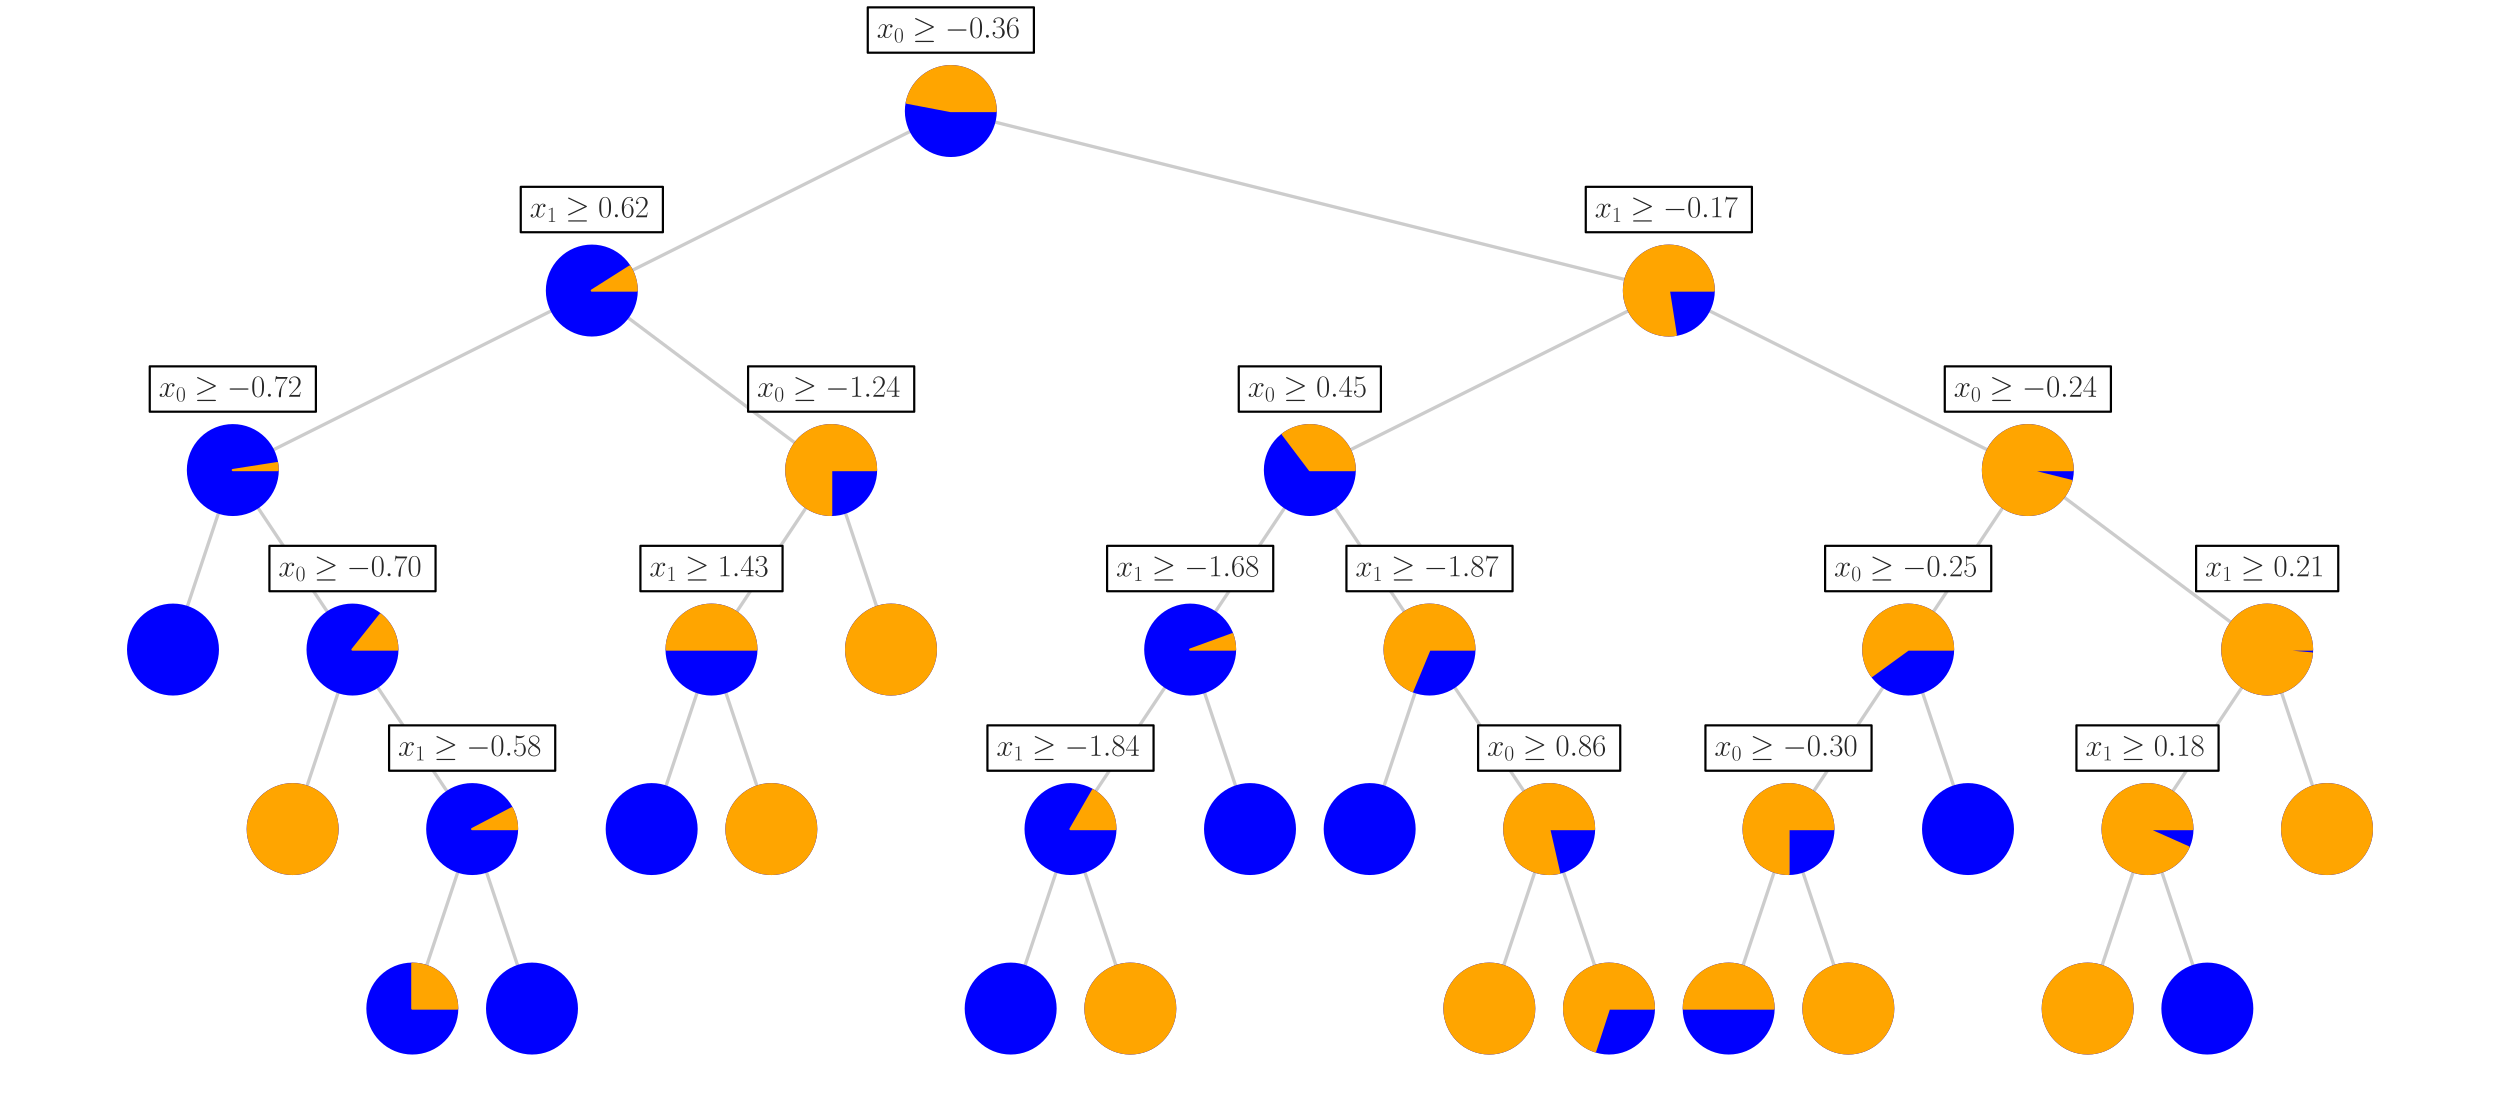 <?xml version="1.0" encoding="utf-8" standalone="no"?>
<!DOCTYPE svg PUBLIC "-//W3C//DTD SVG 1.1//EN"
  "http://www.w3.org/Graphics/SVG/1.1/DTD/svg11.dtd">
<!-- Created with matplotlib (https://matplotlib.org/) -->
<svg height="505.864pt" version="1.1" viewBox="0 0 1130.4 505.864" width="1130.4pt" xmlns="http://www.w3.org/2000/svg" xmlns:xlink="http://www.w3.org/1999/xlink">
 <defs>
  <style type="text/css">
*{stroke-linecap:butt;stroke-linejoin:round;}
  </style>
 </defs>
 <g id="figure_1">
  <g id="patch_1">
   <path d="M 0 505.864 
L 1130.4 505.864 
L 1130.4 0 
L 0 0 
z
" style="fill:#ffffff;"/>
  </g>
  <g id="axes_1">
   <g id="line2d_1">
    <path clip-path="url(#pa76516c626)" d="M 429.927 50.215 
L 267.6 131.379 
" style="fill:none;stroke:#000000;stroke-linecap:round;stroke-opacity:0.2;stroke-width:1.5;"/>
   </g>
   <g id="line2d_2">
    <path clip-path="url(#pa76516c626)" d="M 267.6 131.379 
L 105.273 212.543 
" style="fill:none;stroke:#000000;stroke-linecap:round;stroke-opacity:0.2;stroke-width:1.5;"/>
   </g>
   <g id="line2d_3">
    <path clip-path="url(#pa76516c626)" d="M 105.273 212.543 
L 78.218 293.706 
" style="fill:none;stroke:#000000;stroke-linecap:round;stroke-opacity:0.2;stroke-width:1.5;"/>
   </g>
   <g id="line2d_4">
    <path clip-path="url(#pa76516c626)" d="M 105.273 212.543 
L 159.382 293.706 
" style="fill:none;stroke:#000000;stroke-linecap:round;stroke-opacity:0.2;stroke-width:1.5;"/>
   </g>
   <g id="line2d_5">
    <path clip-path="url(#pa76516c626)" d="M 159.382 293.706 
L 132.327 374.87 
" style="fill:none;stroke:#000000;stroke-linecap:round;stroke-opacity:0.2;stroke-width:1.5;"/>
   </g>
   <g id="line2d_6">
    <path clip-path="url(#pa76516c626)" d="M 159.382 293.706 
L 213.491 374.87 
" style="fill:none;stroke:#000000;stroke-linecap:round;stroke-opacity:0.2;stroke-width:1.5;"/>
   </g>
   <g id="line2d_7">
    <path clip-path="url(#pa76516c626)" d="M 213.491 374.87 
L 186.436 456.033 
" style="fill:none;stroke:#000000;stroke-linecap:round;stroke-opacity:0.2;stroke-width:1.5;"/>
   </g>
   <g id="line2d_8">
    <path clip-path="url(#pa76516c626)" d="M 213.491 374.87 
L 240.545 456.033 
" style="fill:none;stroke:#000000;stroke-linecap:round;stroke-opacity:0.2;stroke-width:1.5;"/>
   </g>
   <g id="line2d_9">
    <path clip-path="url(#pa76516c626)" d="M 267.6 131.379 
L 375.818 212.543 
" style="fill:none;stroke:#000000;stroke-linecap:round;stroke-opacity:0.2;stroke-width:1.5;"/>
   </g>
   <g id="line2d_10">
    <path clip-path="url(#pa76516c626)" d="M 375.818 212.543 
L 321.709 293.706 
" style="fill:none;stroke:#000000;stroke-linecap:round;stroke-opacity:0.2;stroke-width:1.5;"/>
   </g>
   <g id="line2d_11">
    <path clip-path="url(#pa76516c626)" d="M 321.709 293.706 
L 294.655 374.87 
" style="fill:none;stroke:#000000;stroke-linecap:round;stroke-opacity:0.2;stroke-width:1.5;"/>
   </g>
   <g id="line2d_12">
    <path clip-path="url(#pa76516c626)" d="M 321.709 293.706 
L 348.764 374.87 
" style="fill:none;stroke:#000000;stroke-linecap:round;stroke-opacity:0.2;stroke-width:1.5;"/>
   </g>
   <g id="line2d_13">
    <path clip-path="url(#pa76516c626)" d="M 375.818 212.543 
L 402.873 293.706 
" style="fill:none;stroke:#000000;stroke-linecap:round;stroke-opacity:0.2;stroke-width:1.5;"/>
   </g>
   <g id="line2d_14">
    <path clip-path="url(#pa76516c626)" d="M 429.927 50.215 
L 754.582 131.379 
" style="fill:none;stroke:#000000;stroke-linecap:round;stroke-opacity:0.2;stroke-width:1.5;"/>
   </g>
   <g id="line2d_15">
    <path clip-path="url(#pa76516c626)" d="M 754.582 131.379 
L 592.255 212.543 
" style="fill:none;stroke:#000000;stroke-linecap:round;stroke-opacity:0.2;stroke-width:1.5;"/>
   </g>
   <g id="line2d_16">
    <path clip-path="url(#pa76516c626)" d="M 592.255 212.543 
L 538.145 293.706 
" style="fill:none;stroke:#000000;stroke-linecap:round;stroke-opacity:0.2;stroke-width:1.5;"/>
   </g>
   <g id="line2d_17">
    <path clip-path="url(#pa76516c626)" d="M 538.145 293.706 
L 484.036 374.87 
" style="fill:none;stroke:#000000;stroke-linecap:round;stroke-opacity:0.2;stroke-width:1.5;"/>
   </g>
   <g id="line2d_18">
    <path clip-path="url(#pa76516c626)" d="M 484.036 374.87 
L 456.982 456.033 
" style="fill:none;stroke:#000000;stroke-linecap:round;stroke-opacity:0.2;stroke-width:1.5;"/>
   </g>
   <g id="line2d_19">
    <path clip-path="url(#pa76516c626)" d="M 484.036 374.87 
L 511.091 456.033 
" style="fill:none;stroke:#000000;stroke-linecap:round;stroke-opacity:0.2;stroke-width:1.5;"/>
   </g>
   <g id="line2d_20">
    <path clip-path="url(#pa76516c626)" d="M 538.145 293.706 
L 565.2 374.87 
" style="fill:none;stroke:#000000;stroke-linecap:round;stroke-opacity:0.2;stroke-width:1.5;"/>
   </g>
   <g id="line2d_21">
    <path clip-path="url(#pa76516c626)" d="M 592.255 212.543 
L 646.364 293.706 
" style="fill:none;stroke:#000000;stroke-linecap:round;stroke-opacity:0.2;stroke-width:1.5;"/>
   </g>
   <g id="line2d_22">
    <path clip-path="url(#pa76516c626)" d="M 646.364 293.706 
L 619.309 374.87 
" style="fill:none;stroke:#000000;stroke-linecap:round;stroke-opacity:0.2;stroke-width:1.5;"/>
   </g>
   <g id="line2d_23">
    <path clip-path="url(#pa76516c626)" d="M 646.364 293.706 
L 700.473 374.87 
" style="fill:none;stroke:#000000;stroke-linecap:round;stroke-opacity:0.2;stroke-width:1.5;"/>
   </g>
   <g id="line2d_24">
    <path clip-path="url(#pa76516c626)" d="M 700.473 374.87 
L 673.418 456.033 
" style="fill:none;stroke:#000000;stroke-linecap:round;stroke-opacity:0.2;stroke-width:1.5;"/>
   </g>
   <g id="line2d_25">
    <path clip-path="url(#pa76516c626)" d="M 700.473 374.87 
L 727.527 456.033 
" style="fill:none;stroke:#000000;stroke-linecap:round;stroke-opacity:0.2;stroke-width:1.5;"/>
   </g>
   <g id="line2d_26">
    <path clip-path="url(#pa76516c626)" d="M 754.582 131.379 
L 916.909 212.543 
" style="fill:none;stroke:#000000;stroke-linecap:round;stroke-opacity:0.2;stroke-width:1.5;"/>
   </g>
   <g id="line2d_27">
    <path clip-path="url(#pa76516c626)" d="M 916.909 212.543 
L 862.8 293.706 
" style="fill:none;stroke:#000000;stroke-linecap:round;stroke-opacity:0.2;stroke-width:1.5;"/>
   </g>
   <g id="line2d_28">
    <path clip-path="url(#pa76516c626)" d="M 862.8 293.706 
L 808.691 374.87 
" style="fill:none;stroke:#000000;stroke-linecap:round;stroke-opacity:0.2;stroke-width:1.5;"/>
   </g>
   <g id="line2d_29">
    <path clip-path="url(#pa76516c626)" d="M 808.691 374.87 
L 781.636 456.033 
" style="fill:none;stroke:#000000;stroke-linecap:round;stroke-opacity:0.2;stroke-width:1.5;"/>
   </g>
   <g id="line2d_30">
    <path clip-path="url(#pa76516c626)" d="M 808.691 374.87 
L 835.745 456.033 
" style="fill:none;stroke:#000000;stroke-linecap:round;stroke-opacity:0.2;stroke-width:1.5;"/>
   </g>
   <g id="line2d_31">
    <path clip-path="url(#pa76516c626)" d="M 862.8 293.706 
L 889.855 374.87 
" style="fill:none;stroke:#000000;stroke-linecap:round;stroke-opacity:0.2;stroke-width:1.5;"/>
   </g>
   <g id="line2d_32">
    <path clip-path="url(#pa76516c626)" d="M 916.909 212.543 
L 1025.127 293.706 
" style="fill:none;stroke:#000000;stroke-linecap:round;stroke-opacity:0.2;stroke-width:1.5;"/>
   </g>
   <g id="line2d_33">
    <path clip-path="url(#pa76516c626)" d="M 1025.127 293.706 
L 971.018 374.87 
" style="fill:none;stroke:#000000;stroke-linecap:round;stroke-opacity:0.2;stroke-width:1.5;"/>
   </g>
   <g id="line2d_34">
    <path clip-path="url(#pa76516c626)" d="M 971.018 374.87 
L 943.964 456.033 
" style="fill:none;stroke:#000000;stroke-linecap:round;stroke-opacity:0.2;stroke-width:1.5;"/>
   </g>
   <g id="line2d_35">
    <path clip-path="url(#pa76516c626)" d="M 971.018 374.87 
L 998.073 456.033 
" style="fill:none;stroke:#000000;stroke-linecap:round;stroke-opacity:0.2;stroke-width:1.5;"/>
   </g>
   <g id="line2d_36">
    <path clip-path="url(#pa76516c626)" d="M 1025.127 293.706 
L 1052.182 374.87 
" style="fill:none;stroke:#000000;stroke-linecap:round;stroke-opacity:0.2;stroke-width:1.5;"/>
   </g>
   <g id="patch_2">
    <path clip-path="url(#pa76516c626)" d="M 429.927 70.506 
C 435.308 70.506 440.47 68.368 444.275 64.563 
C 448.08 60.758 450.218 55.597 450.218 50.215 
C 450.218 44.834 448.08 39.673 444.275 35.867 
C 440.47 32.062 435.308 29.924 429.927 29.924 
C 424.546 29.924 419.385 32.062 415.579 35.867 
C 411.774 39.673 409.636 44.834 409.636 50.215 
C 409.636 55.597 411.774 60.758 415.579 64.563 
C 419.385 68.368 424.546 70.506 429.927 70.506 
z
" style="fill:#0000ff;stroke:#0000ff;stroke-linejoin:miter;"/>
   </g>
   <g id="patch_3">
    <path clip-path="url(#pa76516c626)" d="M 450.218 50.215 
C 450.218 45.166 448.333 40.294 444.935 36.559 
C 441.537 32.825 436.864 30.49 431.837 30.014 
C 426.81 29.539 421.782 30.957 417.744 33.989 
C 413.706 37.021 410.942 41.453 409.996 46.413 
L 429.927 50.215 
L 450.218 50.215 
z
" style="fill:#ffa500;stroke:#ffa500;stroke-linejoin:miter;"/>
   </g>
   <g id="patch_4">
    <path clip-path="url(#pa76516c626)" d="M 267.6 151.67 
C 272.981 151.67 278.143 149.532 281.948 145.727 
C 285.753 141.922 287.891 136.76 287.891 131.379 
C 287.891 125.998 285.753 120.836 281.948 117.031 
C 278.143 113.226 272.981 111.088 267.6 111.088 
C 262.219 111.088 257.057 113.226 253.252 117.031 
C 249.447 120.836 247.309 125.998 247.309 131.379 
C 247.309 136.76 249.447 141.922 253.252 145.727 
C 257.057 149.532 262.219 151.67 267.6 151.67 
z
" style="fill:#0000ff;stroke:#0000ff;stroke-linejoin:miter;"/>
   </g>
   <g id="patch_5">
    <path clip-path="url(#pa76516c626)" d="M 287.891 131.379 
C 287.891 129.466 287.62 127.562 287.087 125.725 
C 286.554 123.887 285.764 122.135 284.74 120.519 
L 267.6 131.379 
L 287.891 131.379 
z
" style="fill:#ffa500;stroke:#ffa500;stroke-linejoin:miter;"/>
   </g>
   <g id="patch_6">
    <path clip-path="url(#pa76516c626)" d="M 105.273 232.833 
C 110.654 232.833 115.815 230.696 119.621 226.89 
C 123.426 223.085 125.564 217.924 125.564 212.543 
C 125.564 207.161 123.426 202 119.621 198.195 
C 115.815 194.39 110.654 192.252 105.273 192.252 
C 99.892 192.252 94.73 194.39 90.925 198.195 
C 87.12 202 84.982 207.161 84.982 212.543 
C 84.982 217.924 87.12 223.085 90.925 226.89 
C 94.73 230.696 99.892 232.833 105.273 232.833 
z
" style="fill:#0000ff;stroke:#0000ff;stroke-linejoin:miter;"/>
   </g>
   <g id="patch_7">
    <path clip-path="url(#pa76516c626)" d="M 125.564 212.543 
C 125.564 212.018 125.543 211.493 125.503 210.97 
C 125.462 210.447 125.401 209.926 125.32 209.407 
L 105.273 212.543 
L 125.564 212.543 
z
" style="fill:#ffa500;stroke:#ffa500;stroke-linejoin:miter;"/>
   </g>
   <g id="patch_8">
    <path clip-path="url(#pa76516c626)" d="M 78.218 313.997 
C 83.599 313.997 88.761 311.859 92.566 308.054 
C 96.371 304.249 98.509 299.087 98.509 293.706 
C 98.509 288.325 96.371 283.163 92.566 279.358 
C 88.761 275.553 83.599 273.415 78.218 273.415 
C 72.837 273.415 67.675 275.553 63.87 279.358 
C 60.065 283.163 57.927 288.325 57.927 293.706 
C 57.927 299.087 60.065 304.249 63.87 308.054 
C 67.675 311.859 72.837 313.997 78.218 313.997 
z
" style="fill:#0000ff;stroke:#0000ff;stroke-linejoin:miter;"/>
   </g>
   <g id="patch_9">
    <path clip-path="url(#pa76516c626)" d="M 159.382 313.997 
C 164.763 313.997 169.925 311.859 173.73 308.054 
C 177.535 304.249 179.673 299.087 179.673 293.706 
C 179.673 288.325 177.535 283.163 173.73 279.358 
C 169.925 275.553 164.763 273.415 159.382 273.415 
C 154.001 273.415 148.839 275.553 145.034 279.358 
C 141.229 283.163 139.091 288.325 139.091 293.706 
C 139.091 299.087 141.229 304.249 145.034 308.054 
C 148.839 311.859 154.001 313.997 159.382 313.997 
z
" style="fill:#0000ff;stroke:#0000ff;stroke-linejoin:miter;"/>
   </g>
   <g id="patch_10">
    <path clip-path="url(#pa76516c626)" d="M 179.673 293.706 
C 179.673 290.658 178.986 287.649 177.663 284.902 
C 176.341 282.156 174.416 279.743 172.033 277.842 
L 159.382 293.706 
L 179.673 293.706 
z
" style="fill:#ffa500;stroke:#ffa500;stroke-linejoin:miter;"/>
   </g>
   <g id="patch_11">
    <path clip-path="url(#pa76516c626)" d="M 132.327 395.161 
C 137.708 395.161 142.87 393.023 146.675 389.218 
C 150.48 385.413 152.618 380.251 152.618 374.87 
C 152.618 369.489 150.48 364.327 146.675 360.522 
C 142.87 356.717 137.708 354.579 132.327 354.579 
C 126.946 354.579 121.785 356.717 117.979 360.522 
C 114.174 364.327 112.036 369.489 112.036 374.87 
C 112.036 380.251 114.174 385.413 117.979 389.218 
C 121.785 393.023 126.946 395.161 132.327 395.161 
z
" style="fill:#0000ff;stroke:#0000ff;stroke-linejoin:miter;"/>
   </g>
   <g id="patch_12">
    <path clip-path="url(#pa76516c626)" d="M 152.618 374.87 
C 152.618 372.205 152.093 369.567 151.074 367.105 
C 150.054 364.643 148.559 362.406 146.675 360.522 
C 144.791 358.638 142.554 357.143 140.092 356.123 
C 137.631 355.104 134.992 354.579 132.327 354.579 
C 129.663 354.579 127.024 355.104 124.562 356.123 
C 122.101 357.143 119.864 358.638 117.979 360.522 
C 116.095 362.406 114.601 364.643 113.581 367.105 
C 112.561 369.567 112.036 372.205 112.036 374.87 
C 112.036 377.534 112.561 380.173 113.581 382.635 
C 114.601 385.097 116.095 387.334 117.979 389.218 
C 119.864 391.102 122.101 392.597 124.562 393.616 
C 127.024 394.636 129.663 395.161 132.327 395.161 
C 134.992 395.161 137.631 394.636 140.092 393.616 
C 142.554 392.597 144.791 391.102 146.675 389.218 
C 148.559 387.334 150.054 385.097 151.074 382.635 
C 152.093 380.173 152.618 377.534 152.618 374.87 
M 132.327 374.87 
M 152.618 374.87 
z
" style="fill:#ffa500;stroke:#ffa500;stroke-linejoin:miter;"/>
   </g>
   <g id="patch_13">
    <path clip-path="url(#pa76516c626)" d="M 213.491 395.161 
C 218.872 395.161 224.034 393.023 227.839 389.218 
C 231.644 385.413 233.782 380.251 233.782 374.87 
C 233.782 369.489 231.644 364.327 227.839 360.522 
C 224.034 356.717 218.872 354.579 213.491 354.579 
C 208.11 354.579 202.948 356.717 199.143 360.522 
C 195.338 364.327 193.2 369.489 193.2 374.87 
C 193.2 380.251 195.338 385.413 199.143 389.218 
C 202.948 393.023 208.11 395.161 213.491 395.161 
z
" style="fill:#0000ff;stroke:#0000ff;stroke-linejoin:miter;"/>
   </g>
   <g id="patch_14">
    <path clip-path="url(#pa76516c626)" d="M 233.782 374.87 
C 233.782 373.233 233.584 371.603 233.192 370.014 
C 232.801 368.425 232.218 366.889 231.458 365.44 
L 213.491 374.87 
L 233.782 374.87 
z
" style="fill:#ffa500;stroke:#ffa500;stroke-linejoin:miter;"/>
   </g>
   <g id="patch_15">
    <path clip-path="url(#pa76516c626)" d="M 186.436 476.324 
C 191.818 476.324 196.979 474.186 200.784 470.381 
C 204.589 466.576 206.727 461.415 206.727 456.033 
C 206.727 450.652 204.589 445.491 200.784 441.686 
C 196.979 437.881 191.818 435.743 186.436 435.743 
C 181.055 435.743 175.894 437.881 172.089 441.686 
C 168.283 445.491 166.145 450.652 166.145 456.033 
C 166.145 461.415 168.283 466.576 172.089 470.381 
C 175.894 474.186 181.055 476.324 186.436 476.324 
z
" style="fill:#0000ff;stroke:#0000ff;stroke-linejoin:miter;"/>
   </g>
   <g id="patch_16">
    <path clip-path="url(#pa76516c626)" d="M 206.727 456.033 
C 206.727 450.654 204.588 445.489 200.784 441.686 
C 196.98 437.882 191.816 435.743 186.436 435.743 
L 186.436 456.033 
L 206.727 456.033 
z
" style="fill:#ffa500;stroke:#ffa500;stroke-linejoin:miter;"/>
   </g>
   <g id="patch_17">
    <path clip-path="url(#pa76516c626)" d="M 240.545 476.324 
C 245.927 476.324 251.088 474.186 254.893 470.381 
C 258.698 466.576 260.836 461.415 260.836 456.033 
C 260.836 450.652 258.698 445.491 254.893 441.686 
C 251.088 437.881 245.927 435.743 240.545 435.743 
C 235.164 435.743 230.003 437.881 226.198 441.686 
C 222.393 445.491 220.255 450.652 220.255 456.033 
C 220.255 461.415 222.393 466.576 226.198 470.381 
C 230.003 474.186 235.164 476.324 240.545 476.324 
z
" style="fill:#0000ff;stroke:#0000ff;stroke-linejoin:miter;"/>
   </g>
   <g id="patch_18">
    <path clip-path="url(#pa76516c626)" d="M 375.818 232.833 
C 381.199 232.833 386.361 230.696 390.166 226.89 
C 393.971 223.085 396.109 217.924 396.109 212.543 
C 396.109 207.161 393.971 202 390.166 198.195 
C 386.361 194.39 381.199 192.252 375.818 192.252 
C 370.437 192.252 365.275 194.39 361.47 198.195 
C 357.665 202 355.527 207.161 355.527 212.543 
C 355.527 217.924 357.665 223.085 361.47 226.89 
C 365.275 230.696 370.437 232.833 375.818 232.833 
z
" style="fill:#0000ff;stroke:#0000ff;stroke-linejoin:miter;"/>
   </g>
   <g id="patch_19">
    <path clip-path="url(#pa76516c626)" d="M 396.109 212.543 
C 396.109 208.53 394.919 204.606 392.689 201.27 
C 390.46 197.933 387.29 195.332 383.583 193.796 
C 379.876 192.261 375.795 191.859 371.86 192.642 
C 367.924 193.424 364.308 195.357 361.47 198.195 
C 358.633 201.032 356.7 204.648 355.917 208.584 
C 355.134 212.52 355.536 216.6 357.072 220.308 
C 358.607 224.015 361.209 227.185 364.545 229.414 
C 367.882 231.643 371.805 232.833 375.818 232.833 
L 375.818 212.543 
L 396.109 212.543 
z
" style="fill:#ffa500;stroke:#ffa500;stroke-linejoin:miter;"/>
   </g>
   <g id="patch_20">
    <path clip-path="url(#pa76516c626)" d="M 321.709 313.997 
C 327.09 313.997 332.252 311.859 336.057 308.054 
C 339.862 304.249 342 299.087 342 293.706 
C 342 288.325 339.862 283.163 336.057 279.358 
C 332.252 275.553 327.09 273.415 321.709 273.415 
C 316.328 273.415 311.166 275.553 307.361 279.358 
C 303.556 283.163 301.418 288.325 301.418 293.706 
C 301.418 299.087 303.556 304.249 307.361 308.054 
C 311.166 311.859 316.328 313.997 321.709 313.997 
z
" style="fill:#0000ff;stroke:#0000ff;stroke-linejoin:miter;"/>
   </g>
   <g id="patch_21">
    <path clip-path="url(#pa76516c626)" d="M 342 293.706 
C 342 288.327 339.861 283.162 336.057 279.358 
C 332.253 275.555 327.089 273.415 321.709 273.415 
C 316.33 273.415 311.165 275.555 307.361 279.358 
C 303.557 283.162 301.418 288.327 301.418 293.706 
L 321.709 293.706 
L 342 293.706 
z
" style="fill:#ffa500;stroke:#ffa500;stroke-linejoin:miter;"/>
   </g>
   <g id="patch_22">
    <path clip-path="url(#pa76516c626)" d="M 294.655 395.161 
C 300.036 395.161 305.197 393.023 309.002 389.218 
C 312.807 385.413 314.945 380.251 314.945 374.87 
C 314.945 369.489 312.807 364.327 309.002 360.522 
C 305.197 356.717 300.036 354.579 294.655 354.579 
C 289.273 354.579 284.112 356.717 280.307 360.522 
C 276.502 364.327 274.364 369.489 274.364 374.87 
C 274.364 380.251 276.502 385.413 280.307 389.218 
C 284.112 393.023 289.273 395.161 294.655 395.161 
z
" style="fill:#0000ff;stroke:#0000ff;stroke-linejoin:miter;"/>
   </g>
   <g id="patch_23">
    <path clip-path="url(#pa76516c626)" d="M 348.764 395.161 
C 354.145 395.161 359.306 393.023 363.111 389.218 
C 366.917 385.413 369.055 380.251 369.055 374.87 
C 369.055 369.489 366.917 364.327 363.111 360.522 
C 359.306 356.717 354.145 354.579 348.764 354.579 
C 343.382 354.579 338.221 356.717 334.416 360.522 
C 330.611 364.327 328.473 369.489 328.473 374.87 
C 328.473 380.251 330.611 385.413 334.416 389.218 
C 338.221 393.023 343.382 395.161 348.764 395.161 
z
" style="fill:#0000ff;stroke:#0000ff;stroke-linejoin:miter;"/>
   </g>
   <g id="patch_24">
    <path clip-path="url(#pa76516c626)" d="M 369.055 374.87 
C 369.055 372.205 368.53 369.567 367.51 367.105 
C 366.49 364.643 364.996 362.406 363.111 360.522 
C 361.227 358.638 358.99 357.143 356.529 356.123 
C 354.067 355.104 351.428 354.579 348.764 354.579 
C 346.099 354.579 343.46 355.104 340.999 356.123 
C 338.537 357.143 336.3 358.638 334.416 360.522 
C 332.532 362.406 331.037 364.643 330.017 367.105 
C 328.998 369.567 328.473 372.205 328.473 374.87 
C 328.473 377.534 328.998 380.173 330.017 382.635 
C 331.037 385.097 332.532 387.334 334.416 389.218 
C 336.3 391.102 338.537 392.597 340.999 393.616 
C 343.46 394.636 346.099 395.161 348.764 395.161 
C 351.428 395.161 354.067 394.636 356.529 393.616 
C 358.99 392.597 361.227 391.102 363.111 389.218 
C 364.996 387.334 366.49 385.097 367.51 382.635 
C 368.53 380.173 369.055 377.534 369.055 374.87 
M 348.764 374.87 
M 369.055 374.87 
z
" style="fill:#ffa500;stroke:#ffa500;stroke-linejoin:miter;"/>
   </g>
   <g id="patch_25">
    <path clip-path="url(#pa76516c626)" d="M 402.873 313.997 
C 408.254 313.997 413.415 311.859 417.221 308.054 
C 421.026 304.249 423.164 299.087 423.164 293.706 
C 423.164 288.325 421.026 283.163 417.221 279.358 
C 413.415 275.553 408.254 273.415 402.873 273.415 
C 397.492 273.415 392.33 275.553 388.525 279.358 
C 384.72 283.163 382.582 288.325 382.582 293.706 
C 382.582 299.087 384.72 304.249 388.525 308.054 
C 392.33 311.859 397.492 313.997 402.873 313.997 
z
" style="fill:#0000ff;stroke:#0000ff;stroke-linejoin:miter;"/>
   </g>
   <g id="patch_26">
    <path clip-path="url(#pa76516c626)" d="M 423.164 293.706 
C 423.164 291.042 422.639 288.403 421.619 285.941 
C 420.599 283.479 419.105 281.243 417.221 279.358 
C 415.336 277.474 413.099 275.98 410.638 274.96 
C 408.176 273.94 405.537 273.415 402.873 273.415 
C 400.208 273.415 397.569 273.94 395.108 274.96 
C 392.646 275.98 390.409 277.474 388.525 279.358 
C 386.641 281.243 385.146 283.479 384.126 285.941 
C 383.107 288.403 382.582 291.042 382.582 293.706 
C 382.582 296.371 383.107 299.009 384.126 301.471 
C 385.146 303.933 386.641 306.17 388.525 308.054 
C 390.409 309.938 392.646 311.433 395.108 312.453 
C 397.569 313.472 400.208 313.997 402.873 313.997 
C 405.537 313.997 408.176 313.472 410.638 312.453 
C 413.099 311.433 415.336 309.938 417.221 308.054 
C 419.105 306.17 420.599 303.933 421.619 301.471 
C 422.639 299.009 423.164 296.371 423.164 293.706 
M 402.873 293.706 
M 423.164 293.706 
z
" style="fill:#ffa500;stroke:#ffa500;stroke-linejoin:miter;"/>
   </g>
   <g id="patch_27">
    <path clip-path="url(#pa76516c626)" d="M 754.582 151.67 
C 759.963 151.67 765.125 149.532 768.93 145.727 
C 772.735 141.922 774.873 136.76 774.873 131.379 
C 774.873 125.998 772.735 120.836 768.93 117.031 
C 765.125 113.226 759.963 111.088 754.582 111.088 
C 749.201 111.088 744.039 113.226 740.234 117.031 
C 736.429 120.836 734.291 125.998 734.291 131.379 
C 734.291 136.76 736.429 141.922 740.234 145.727 
C 744.039 149.532 749.201 151.67 754.582 151.67 
z
" style="fill:#0000ff;stroke:#0000ff;stroke-linejoin:miter;"/>
   </g>
   <g id="patch_28">
    <path clip-path="url(#pa76516c626)" d="M 774.873 131.379 
C 774.873 129.317 774.558 127.267 773.941 125.3 
C 773.323 123.333 772.409 121.472 771.231 119.78 
C 770.052 118.088 768.622 116.586 766.991 115.325 
C 765.36 114.064 763.546 113.059 761.612 112.345 
C 759.677 111.63 757.646 111.215 755.586 111.113 
C 753.527 111.011 751.464 111.223 749.469 111.743 
C 747.474 112.262 745.569 113.083 743.821 114.176 
C 742.073 115.27 740.502 116.623 739.162 118.19 
C 737.822 119.757 736.728 121.519 735.919 123.415 
C 735.11 125.312 734.594 127.321 734.39 129.372 
C 734.186 131.424 734.296 133.495 734.717 135.513 
C 735.137 137.532 735.862 139.475 736.868 141.275 
C 737.873 143.075 739.147 144.711 740.646 146.127 
C 742.144 147.543 743.85 148.723 745.704 149.625 
C 747.558 150.527 749.539 151.141 751.578 151.446 
C 753.617 151.752 755.691 151.744 757.728 151.425 
L 754.582 131.379 
L 774.873 131.379 
z
" style="fill:#ffa500;stroke:#ffa500;stroke-linejoin:miter;"/>
   </g>
   <g id="patch_29">
    <path clip-path="url(#pa76516c626)" d="M 592.255 232.833 
C 597.636 232.833 602.797 230.696 606.602 226.89 
C 610.407 223.085 612.545 217.924 612.545 212.543 
C 612.545 207.161 610.407 202 606.602 198.195 
C 602.797 194.39 597.636 192.252 592.255 192.252 
C 586.873 192.252 581.712 194.39 577.907 198.195 
C 574.102 202 571.964 207.161 571.964 212.543 
C 571.964 217.924 574.102 223.085 577.907 226.89 
C 581.712 230.696 586.873 232.833 592.255 232.833 
z
" style="fill:#0000ff;stroke:#0000ff;stroke-linejoin:miter;"/>
   </g>
   <g id="patch_30">
    <path clip-path="url(#pa76516c626)" d="M 612.545 212.543 
C 612.545 208.769 611.493 205.069 609.506 201.861 
C 607.52 198.652 604.677 196.061 601.299 194.379 
C 597.921 192.697 594.14 191.99 590.382 192.338 
C 586.625 192.686 583.038 194.076 580.027 196.35 
L 592.255 212.543 
L 612.545 212.543 
z
" style="fill:#ffa500;stroke:#ffa500;stroke-linejoin:miter;"/>
   </g>
   <g id="patch_31">
    <path clip-path="url(#pa76516c626)" d="M 538.145 313.997 
C 543.527 313.997 548.688 311.859 552.493 308.054 
C 556.298 304.249 558.436 299.087 558.436 293.706 
C 558.436 288.325 556.298 283.163 552.493 279.358 
C 548.688 275.553 543.527 273.415 538.145 273.415 
C 532.764 273.415 527.603 275.553 523.798 279.358 
C 519.993 283.163 517.855 288.325 517.855 293.706 
C 517.855 299.087 519.993 304.249 523.798 308.054 
C 527.603 311.859 532.764 313.997 538.145 313.997 
z
" style="fill:#0000ff;stroke:#0000ff;stroke-linejoin:miter;"/>
   </g>
   <g id="patch_32">
    <path clip-path="url(#pa76516c626)" d="M 558.436 293.706 
C 558.436 292.525 558.333 291.346 558.128 290.183 
C 557.923 289.019 557.617 287.876 557.213 286.766 
L 538.145 293.706 
L 558.436 293.706 
z
" style="fill:#ffa500;stroke:#ffa500;stroke-linejoin:miter;"/>
   </g>
   <g id="patch_33">
    <path clip-path="url(#pa76516c626)" d="M 484.036 395.161 
C 489.418 395.161 494.579 393.023 498.384 389.218 
C 502.189 385.413 504.327 380.251 504.327 374.87 
C 504.327 369.489 502.189 364.327 498.384 360.522 
C 494.579 356.717 489.418 354.579 484.036 354.579 
C 478.655 354.579 473.494 356.717 469.689 360.522 
C 465.883 364.327 463.745 369.489 463.745 374.87 
C 463.745 380.251 465.883 385.413 469.689 389.218 
C 473.494 393.023 478.655 395.161 484.036 395.161 
z
" style="fill:#0000ff;stroke:#0000ff;stroke-linejoin:miter;"/>
   </g>
   <g id="patch_34">
    <path clip-path="url(#pa76516c626)" d="M 504.327 374.87 
C 504.327 371.308 503.39 367.809 501.609 364.724 
C 499.828 361.64 497.266 359.078 494.182 357.297 
L 484.036 374.87 
L 504.327 374.87 
z
" style="fill:#ffa500;stroke:#ffa500;stroke-linejoin:miter;"/>
   </g>
   <g id="patch_35">
    <path clip-path="url(#pa76516c626)" d="M 456.982 476.324 
C 462.363 476.324 467.525 474.186 471.33 470.381 
C 475.135 466.576 477.273 461.415 477.273 456.033 
C 477.273 450.652 475.135 445.491 471.33 441.686 
C 467.525 437.881 462.363 435.743 456.982 435.743 
C 451.601 435.743 446.439 437.881 442.634 441.686 
C 438.829 445.491 436.691 450.652 436.691 456.033 
C 436.691 461.415 438.829 466.576 442.634 470.381 
C 446.439 474.186 451.601 476.324 456.982 476.324 
z
" style="fill:#0000ff;stroke:#0000ff;stroke-linejoin:miter;"/>
   </g>
   <g id="patch_36">
    <path clip-path="url(#pa76516c626)" d="M 511.091 476.324 
C 516.472 476.324 521.634 474.186 525.439 470.381 
C 529.244 466.576 531.382 461.415 531.382 456.033 
C 531.382 450.652 529.244 445.491 525.439 441.686 
C 521.634 437.881 516.472 435.743 511.091 435.743 
C 505.71 435.743 500.548 437.881 496.743 441.686 
C 492.938 445.491 490.8 450.652 490.8 456.033 
C 490.8 461.415 492.938 466.576 496.743 470.381 
C 500.548 474.186 505.71 476.324 511.091 476.324 
z
" style="fill:#0000ff;stroke:#0000ff;stroke-linejoin:miter;"/>
   </g>
   <g id="patch_37">
    <path clip-path="url(#pa76516c626)" d="M 531.382 456.033 
C 531.382 453.369 530.857 450.73 529.837 448.268 
C 528.818 445.807 527.323 443.57 525.439 441.686 
C 523.555 439.802 521.318 438.307 518.856 437.287 
C 516.394 436.267 513.755 435.743 511.091 435.743 
C 508.426 435.743 505.788 436.267 503.326 437.287 
C 500.864 438.307 498.627 439.802 496.743 441.686 
C 494.859 443.57 493.364 445.807 492.345 448.268 
C 491.325 450.73 490.8 453.369 490.8 456.033 
C 490.8 458.698 491.325 461.337 492.345 463.798 
C 493.364 466.26 494.859 468.497 496.743 470.381 
C 498.627 472.265 500.864 473.76 503.326 474.78 
C 505.788 475.8 508.426 476.324 511.091 476.324 
C 513.755 476.324 516.394 475.8 518.856 474.78 
C 521.318 473.76 523.555 472.265 525.439 470.381 
C 527.323 468.497 528.818 466.26 529.837 463.798 
C 530.857 461.337 531.382 458.698 531.382 456.033 
M 511.091 456.033 
M 531.382 456.033 
z
" style="fill:#ffa500;stroke:#ffa500;stroke-linejoin:miter;"/>
   </g>
   <g id="patch_38">
    <path clip-path="url(#pa76516c626)" d="M 565.2 395.161 
C 570.581 395.161 575.743 393.023 579.548 389.218 
C 583.353 385.413 585.491 380.251 585.491 374.87 
C 585.491 369.489 583.353 364.327 579.548 360.522 
C 575.743 356.717 570.581 354.579 565.2 354.579 
C 559.819 354.579 554.657 356.717 550.852 360.522 
C 547.047 364.327 544.909 369.489 544.909 374.87 
C 544.909 380.251 547.047 385.413 550.852 389.218 
C 554.657 393.023 559.819 395.161 565.2 395.161 
z
" style="fill:#0000ff;stroke:#0000ff;stroke-linejoin:miter;"/>
   </g>
   <g id="patch_39">
    <path clip-path="url(#pa76516c626)" d="M 646.364 313.997 
C 651.745 313.997 656.906 311.859 660.711 308.054 
C 664.517 304.249 666.655 299.087 666.655 293.706 
C 666.655 288.325 664.517 283.163 660.711 279.358 
C 656.906 275.553 651.745 273.415 646.364 273.415 
C 640.982 273.415 635.821 275.553 632.016 279.358 
C 628.211 283.163 626.073 288.325 626.073 293.706 
C 626.073 299.087 628.211 304.249 632.016 308.054 
C 635.821 311.859 640.982 313.997 646.364 313.997 
z
" style="fill:#0000ff;stroke:#0000ff;stroke-linejoin:miter;"/>
   </g>
   <g id="patch_40">
    <path clip-path="url(#pa76516c626)" d="M 666.655 293.706 
C 666.655 290.032 665.657 286.426 663.768 283.275 
C 661.879 280.123 659.169 277.543 655.929 275.811 
C 652.688 274.079 649.038 273.259 645.368 273.44 
C 641.698 273.62 638.146 274.794 635.091 276.835 
C 632.036 278.876 629.592 281.709 628.021 285.031 
C 626.45 288.352 625.81 292.039 626.17 295.695 
C 626.531 299.352 627.877 302.842 630.066 305.793 
C 632.255 308.745 635.204 311.047 638.599 312.453 
L 646.364 293.706 
L 666.655 293.706 
z
" style="fill:#ffa500;stroke:#ffa500;stroke-linejoin:miter;"/>
   </g>
   <g id="patch_41">
    <path clip-path="url(#pa76516c626)" d="M 619.309 395.161 
C 624.69 395.161 629.852 393.023 633.657 389.218 
C 637.462 385.413 639.6 380.251 639.6 374.87 
C 639.6 369.489 637.462 364.327 633.657 360.522 
C 629.852 356.717 624.69 354.579 619.309 354.579 
C 613.928 354.579 608.766 356.717 604.961 360.522 
C 601.156 364.327 599.018 369.489 599.018 374.87 
C 599.018 380.251 601.156 385.413 604.961 389.218 
C 608.766 393.023 613.928 395.161 619.309 395.161 
z
" style="fill:#0000ff;stroke:#0000ff;stroke-linejoin:miter;"/>
   </g>
   <g id="patch_42">
    <path clip-path="url(#pa76516c626)" d="M 700.473 395.161 
C 705.854 395.161 711.015 393.023 714.821 389.218 
C 718.626 385.413 720.764 380.251 720.764 374.87 
C 720.764 369.489 718.626 364.327 714.821 360.522 
C 711.015 356.717 705.854 354.579 700.473 354.579 
C 695.092 354.579 689.93 356.717 686.125 360.522 
C 682.32 364.327 680.182 369.489 680.182 374.87 
C 680.182 380.251 682.32 385.413 686.125 389.218 
C 689.93 393.023 695.092 395.161 700.473 395.161 
z
" style="fill:#0000ff;stroke:#0000ff;stroke-linejoin:miter;"/>
   </g>
   <g id="patch_43">
    <path clip-path="url(#pa76516c626)" d="M 720.764 374.87 
C 720.764 372.779 720.44 370.7 719.805 368.708 
C 719.17 366.716 718.231 364.833 717.021 363.128 
C 715.811 361.423 714.345 359.915 712.674 358.657 
C 711.003 357.4 709.148 356.408 707.174 355.718 
C 705.201 355.027 703.132 354.646 701.042 354.587 
C 698.952 354.528 696.865 354.793 694.855 355.372 
C 692.846 355.951 690.938 356.837 689.2 357.999 
C 687.461 359.16 685.912 360.584 684.609 362.219 
C 683.305 363.854 682.262 365.68 681.516 367.634 
C 680.77 369.587 680.331 371.644 680.214 373.732 
C 680.096 375.82 680.303 377.913 680.825 379.938 
C 681.347 381.963 682.179 383.895 683.292 385.665 
C 684.404 387.436 685.784 389.024 687.382 390.373 
C 688.979 391.722 690.776 392.816 692.708 393.616 
C 694.64 394.416 696.684 394.913 698.767 395.089 
C 700.851 395.265 702.949 395.117 704.988 394.652 
L 700.473 374.87 
L 720.764 374.87 
z
" style="fill:#ffa500;stroke:#ffa500;stroke-linejoin:miter;"/>
   </g>
   <g id="patch_44">
    <path clip-path="url(#pa76516c626)" d="M 673.418 476.324 
C 678.799 476.324 683.961 474.186 687.766 470.381 
C 691.571 466.576 693.709 461.415 693.709 456.033 
C 693.709 450.652 691.571 445.491 687.766 441.686 
C 683.961 437.881 678.799 435.743 673.418 435.743 
C 668.037 435.743 662.875 437.881 659.07 441.686 
C 655.265 445.491 653.127 450.652 653.127 456.033 
C 653.127 461.415 655.265 466.576 659.07 470.381 
C 662.875 474.186 668.037 476.324 673.418 476.324 
z
" style="fill:#0000ff;stroke:#0000ff;stroke-linejoin:miter;"/>
   </g>
   <g id="patch_45">
    <path clip-path="url(#pa76516c626)" d="M 693.709 456.033 
C 693.709 453.369 693.184 450.73 692.165 448.268 
C 691.145 445.807 689.65 443.57 687.766 441.686 
C 685.882 439.802 683.645 438.307 681.183 437.287 
C 678.721 436.267 676.083 435.743 673.418 435.743 
C 670.754 435.743 668.115 436.267 665.653 437.287 
C 663.191 438.307 660.954 439.802 659.07 441.686 
C 657.186 443.57 655.692 445.807 654.672 448.268 
C 653.652 450.73 653.127 453.369 653.127 456.033 
C 653.127 458.698 653.652 461.337 654.672 463.798 
C 655.692 466.26 657.186 468.497 659.07 470.381 
C 660.954 472.265 663.191 473.76 665.653 474.78 
C 668.115 475.8 670.754 476.324 673.418 476.324 
C 676.083 476.324 678.721 475.8 681.183 474.78 
C 683.645 473.76 685.882 472.265 687.766 470.381 
C 689.65 468.497 691.145 466.26 692.165 463.798 
C 693.184 461.337 693.709 458.698 693.709 456.033 
M 673.418 456.033 
M 693.709 456.033 
z
" style="fill:#ffa500;stroke:#ffa500;stroke-linejoin:miter;"/>
   </g>
   <g id="patch_46">
    <path clip-path="url(#pa76516c626)" d="M 727.527 476.324 
C 732.908 476.324 738.07 474.186 741.875 470.381 
C 745.68 466.576 747.818 461.415 747.818 456.033 
C 747.818 450.652 745.68 445.491 741.875 441.686 
C 738.07 437.881 732.908 435.743 727.527 435.743 
C 722.146 435.743 716.985 437.881 713.179 441.686 
C 709.374 445.491 707.236 450.652 707.236 456.033 
C 707.236 461.415 709.374 466.576 713.179 470.381 
C 716.985 474.186 722.146 476.324 727.527 476.324 
z
" style="fill:#0000ff;stroke:#0000ff;stroke-linejoin:miter;"/>
   </g>
   <g id="patch_47">
    <path clip-path="url(#pa76516c626)" d="M 747.818 456.033 
C 747.818 452.292 746.783 448.622 744.828 445.432 
C 742.873 442.241 740.073 439.653 736.739 437.954 
C 733.405 436.255 729.665 435.512 725.935 435.805 
C 722.205 436.099 718.628 437.418 715.601 439.618 
C 712.573 441.817 710.213 444.812 708.781 448.268 
C 707.349 451.725 706.901 455.512 707.486 459.208 
C 708.072 462.903 709.668 466.366 712.098 469.211 
C 714.528 472.057 717.698 474.175 721.257 475.331 
L 727.527 456.033 
L 747.818 456.033 
z
" style="fill:#ffa500;stroke:#ffa500;stroke-linejoin:miter;"/>
   </g>
   <g id="patch_48">
    <path clip-path="url(#pa76516c626)" d="M 916.909 232.833 
C 922.29 232.833 927.452 230.696 931.257 226.89 
C 935.062 223.085 937.2 217.924 937.2 212.543 
C 937.2 207.161 935.062 202 931.257 198.195 
C 927.452 194.39 922.29 192.252 916.909 192.252 
C 911.528 192.252 906.366 194.39 902.561 198.195 
C 898.756 202 896.618 207.161 896.618 212.543 
C 896.618 217.924 898.756 223.085 902.561 226.89 
C 906.366 230.696 911.528 232.833 916.909 232.833 
z
" style="fill:#0000ff;stroke:#0000ff;stroke-linejoin:miter;"/>
   </g>
   <g id="patch_49">
    <path clip-path="url(#pa76516c626)" d="M 937.2 212.543 
C 937.2 209.982 936.715 207.445 935.772 205.065 
C 934.829 202.685 933.443 200.505 931.689 198.64 
C 929.935 196.776 927.844 195.259 925.526 194.172 
C 923.208 193.085 920.705 192.446 918.15 192.29 
C 915.595 192.133 913.033 192.462 910.6 193.258 
C 908.166 194.054 905.906 195.303 903.937 196.94 
C 901.968 198.577 900.327 200.571 899.1 202.818 
C 897.873 205.065 897.083 207.524 896.77 210.065 
C 896.457 212.606 896.629 215.184 897.274 217.661 
C 897.92 220.138 899.029 222.471 900.542 224.536 
C 902.055 226.601 903.946 228.361 906.114 229.723 
C 908.281 231.085 910.687 232.025 913.205 232.492 
C 915.722 232.96 918.305 232.947 920.817 232.454 
C 923.329 231.961 925.725 230.996 927.879 229.612 
C 930.033 228.228 931.905 226.449 933.397 224.369 
C 934.89 222.288 935.975 219.944 936.595 217.46 
L 916.909 212.543 
L 937.2 212.543 
z
" style="fill:#ffa500;stroke:#ffa500;stroke-linejoin:miter;"/>
   </g>
   <g id="patch_50">
    <path clip-path="url(#pa76516c626)" d="M 862.8 313.997 
C 868.181 313.997 873.343 311.859 877.148 308.054 
C 880.953 304.249 883.091 299.087 883.091 293.706 
C 883.091 288.325 880.953 283.163 877.148 279.358 
C 873.343 275.553 868.181 273.415 862.8 273.415 
C 857.419 273.415 852.257 275.553 848.452 279.358 
C 844.647 283.163 842.509 288.325 842.509 293.706 
C 842.509 299.087 844.647 304.249 848.452 308.054 
C 852.257 311.859 857.419 313.997 862.8 313.997 
z
" style="fill:#0000ff;stroke:#0000ff;stroke-linejoin:miter;"/>
   </g>
   <g id="patch_51">
    <path clip-path="url(#pa76516c626)" d="M 883.091 293.706 
C 883.091 290.504 882.333 287.347 880.879 284.494 
C 879.426 281.641 877.317 279.173 874.727 277.291 
C 872.136 275.408 869.137 274.166 865.974 273.665 
C 862.812 273.164 859.575 273.419 856.53 274.408 
C 853.485 275.398 850.716 277.094 848.452 279.358 
C 846.188 281.623 844.492 284.391 843.502 287.436 
C 842.513 290.481 842.258 293.718 842.759 296.88 
C 843.26 300.043 844.502 303.042 846.384 305.633 
L 862.8 293.706 
L 883.091 293.706 
z
" style="fill:#ffa500;stroke:#ffa500;stroke-linejoin:miter;"/>
   </g>
   <g id="patch_52">
    <path clip-path="url(#pa76516c626)" d="M 808.691 395.161 
C 814.072 395.161 819.234 393.023 823.039 389.218 
C 826.844 385.413 828.982 380.251 828.982 374.87 
C 828.982 369.489 826.844 364.327 823.039 360.522 
C 819.234 356.717 814.072 354.579 808.691 354.579 
C 803.31 354.579 798.148 356.717 794.343 360.522 
C 790.538 364.327 788.4 369.489 788.4 374.87 
C 788.4 380.251 790.538 385.413 794.343 389.218 
C 798.148 393.023 803.31 395.161 808.691 395.161 
z
" style="fill:#0000ff;stroke:#0000ff;stroke-linejoin:miter;"/>
   </g>
   <g id="patch_53">
    <path clip-path="url(#pa76516c626)" d="M 828.982 374.87 
C 828.982 370.857 827.792 366.933 825.562 363.597 
C 823.333 360.26 820.163 357.659 816.456 356.123 
C 812.749 354.588 808.668 354.186 804.732 354.969 
C 800.797 355.752 797.18 357.685 794.343 360.522 
C 791.506 363.359 789.573 366.976 788.79 370.911 
C 788.007 374.847 788.409 378.928 789.945 382.635 
C 791.48 386.342 794.081 389.512 797.418 391.741 
C 800.754 393.97 804.678 395.161 808.691 395.161 
L 808.691 374.87 
L 828.982 374.87 
z
" style="fill:#ffa500;stroke:#ffa500;stroke-linejoin:miter;"/>
   </g>
   <g id="patch_54">
    <path clip-path="url(#pa76516c626)" d="M 781.636 476.324 
C 787.018 476.324 792.179 474.186 795.984 470.381 
C 799.789 466.576 801.927 461.415 801.927 456.033 
C 801.927 450.652 799.789 445.491 795.984 441.686 
C 792.179 437.881 787.018 435.743 781.636 435.743 
C 776.255 435.743 771.094 437.881 767.289 441.686 
C 763.483 445.491 761.345 450.652 761.345 456.033 
C 761.345 461.415 763.483 466.576 767.289 470.381 
C 771.094 474.186 776.255 476.324 781.636 476.324 
z
" style="fill:#0000ff;stroke:#0000ff;stroke-linejoin:miter;"/>
   </g>
   <g id="patch_55">
    <path clip-path="url(#pa76516c626)" d="M 801.927 456.033 
C 801.927 450.654 799.788 445.489 795.984 441.686 
C 792.18 437.882 787.016 435.743 781.636 435.743 
C 776.257 435.743 771.092 437.882 767.289 441.686 
C 763.485 445.489 761.345 450.654 761.345 456.033 
L 781.636 456.033 
L 801.927 456.033 
z
" style="fill:#ffa500;stroke:#ffa500;stroke-linejoin:miter;"/>
   </g>
   <g id="patch_56">
    <path clip-path="url(#pa76516c626)" d="M 835.745 476.324 
C 841.127 476.324 846.288 474.186 850.093 470.381 
C 853.898 466.576 856.036 461.415 856.036 456.033 
C 856.036 450.652 853.898 445.491 850.093 441.686 
C 846.288 437.881 841.127 435.743 835.745 435.743 
C 830.364 435.743 825.203 437.881 821.398 441.686 
C 817.593 445.491 815.455 450.652 815.455 456.033 
C 815.455 461.415 817.593 466.576 821.398 470.381 
C 825.203 474.186 830.364 476.324 835.745 476.324 
z
" style="fill:#0000ff;stroke:#0000ff;stroke-linejoin:miter;"/>
   </g>
   <g id="patch_57">
    <path clip-path="url(#pa76516c626)" d="M 856.036 456.033 
C 856.036 453.369 855.511 450.73 854.492 448.268 
C 853.472 445.807 851.977 443.57 850.093 441.686 
C 848.209 439.802 845.972 438.307 843.51 437.287 
C 841.049 436.267 838.41 435.743 835.745 435.743 
C 833.081 435.743 830.442 436.267 827.98 437.287 
C 825.519 438.307 823.282 439.802 821.398 441.686 
C 819.513 443.57 818.019 445.807 816.999 448.268 
C 815.979 450.73 815.455 453.369 815.455 456.033 
C 815.455 458.698 815.979 461.337 816.999 463.798 
C 818.019 466.26 819.513 468.497 821.398 470.381 
C 823.282 472.265 825.519 473.76 827.98 474.78 
C 830.442 475.8 833.081 476.324 835.745 476.324 
C 838.41 476.324 841.049 475.8 843.51 474.78 
C 845.972 473.76 848.209 472.265 850.093 470.381 
C 851.977 468.497 853.472 466.26 854.492 463.798 
C 855.511 461.337 856.036 458.698 856.036 456.033 
M 835.745 456.033 
M 856.036 456.033 
z
" style="fill:#ffa500;stroke:#ffa500;stroke-linejoin:miter;"/>
   </g>
   <g id="patch_58">
    <path clip-path="url(#pa76516c626)" d="M 889.855 395.161 
C 895.236 395.161 900.397 393.023 904.202 389.218 
C 908.007 385.413 910.145 380.251 910.145 374.87 
C 910.145 369.489 908.007 364.327 904.202 360.522 
C 900.397 356.717 895.236 354.579 889.855 354.579 
C 884.473 354.579 879.312 356.717 875.507 360.522 
C 871.702 364.327 869.564 369.489 869.564 374.87 
C 869.564 380.251 871.702 385.413 875.507 389.218 
C 879.312 393.023 884.473 395.161 889.855 395.161 
z
" style="fill:#0000ff;stroke:#0000ff;stroke-linejoin:miter;"/>
   </g>
   <g id="patch_59">
    <path clip-path="url(#pa76516c626)" d="M 1025.127 313.997 
C 1030.508 313.997 1035.67 311.859 1039.475 308.054 
C 1043.28 304.249 1045.418 299.087 1045.418 293.706 
C 1045.418 288.325 1043.28 283.163 1039.475 279.358 
C 1035.67 275.553 1030.508 273.415 1025.127 273.415 
C 1019.746 273.415 1014.585 275.553 1010.779 279.358 
C 1006.974 283.163 1004.836 288.325 1004.836 293.706 
C 1004.836 299.087 1006.974 304.249 1010.779 308.054 
C 1014.585 311.859 1019.746 313.997 1025.127 313.997 
z
" style="fill:#0000ff;stroke:#0000ff;stroke-linejoin:miter;"/>
   </g>
   <g id="patch_60">
    <path clip-path="url(#pa76516c626)" d="M 1045.418 293.706 
C 1045.418 291.079 1044.908 288.476 1043.916 286.044 
C 1042.924 283.611 1041.468 281.394 1039.631 279.516 
C 1037.793 277.638 1035.609 276.134 1033.198 275.089 
C 1030.787 274.044 1028.197 273.477 1025.57 273.42 
C 1022.943 273.363 1020.33 273.816 1017.876 274.755 
C 1015.422 275.694 1013.174 277.101 1011.257 278.897 
C 1009.339 280.693 1007.788 282.844 1006.691 285.231 
C 1005.594 287.619 1004.97 290.196 1004.856 292.821 
C 1004.741 295.446 1005.137 298.068 1006.022 300.542 
C 1006.908 303.016 1008.265 305.294 1010.019 307.251 
C 1011.772 309.207 1013.89 310.804 1016.252 311.953 
C 1018.615 313.102 1021.178 313.782 1023.8 313.954 
C 1026.422 314.126 1029.052 313.787 1031.545 312.956 
C 1034.037 312.125 1036.345 310.817 1038.339 309.107 
C 1040.333 307.396 1041.976 305.314 1043.176 302.977 
C 1044.377 300.64 1045.112 298.092 1045.341 295.475 
L 1025.127 293.706 
L 1045.418 293.706 
z
" style="fill:#ffa500;stroke:#ffa500;stroke-linejoin:miter;"/>
   </g>
   <g id="patch_61">
    <path clip-path="url(#pa76516c626)" d="M 971.018 395.161 
C 976.399 395.161 981.561 393.023 985.366 389.218 
C 989.171 385.413 991.309 380.251 991.309 374.87 
C 991.309 369.489 989.171 364.327 985.366 360.522 
C 981.561 356.717 976.399 354.579 971.018 354.579 
C 965.637 354.579 960.475 356.717 956.67 360.522 
C 952.865 364.327 950.727 369.489 950.727 374.87 
C 950.727 380.251 952.865 385.413 956.67 389.218 
C 960.475 393.023 965.637 395.161 971.018 395.161 
z
" style="fill:#0000ff;stroke:#0000ff;stroke-linejoin:miter;"/>
   </g>
   <g id="patch_62">
    <path clip-path="url(#pa76516c626)" d="M 991.309 374.87 
C 991.309 372.384 990.852 369.919 989.961 367.598 
C 989.071 365.277 987.761 363.14 986.097 361.293 
C 984.434 359.445 982.445 357.919 980.23 356.791 
C 978.015 355.662 975.611 354.95 973.139 354.69 
C 970.667 354.43 968.168 354.627 965.767 355.27 
C 963.365 355.914 961.103 356.993 959.091 358.454 
C 957.08 359.915 955.355 361.734 954.001 363.819 
C 952.647 365.903 951.688 368.22 951.171 370.651 
C 950.654 373.083 950.588 375.589 950.977 378.044 
C 951.366 380.499 952.203 382.862 953.446 385.015 
C 954.689 387.168 956.317 389.074 958.249 390.639 
C 960.181 392.203 962.384 393.399 964.748 394.168 
C 967.112 394.936 969.598 395.263 972.08 395.133 
C 974.563 395.003 977 394.418 979.271 393.407 
C 981.542 392.395 983.608 390.976 985.366 389.218 
C 987.124 387.46 988.544 385.394 989.555 383.123 
L 971.018 374.87 
L 991.309 374.87 
z
" style="fill:#ffa500;stroke:#ffa500;stroke-linejoin:miter;"/>
   </g>
   <g id="patch_63">
    <path clip-path="url(#pa76516c626)" d="M 943.964 476.324 
C 949.345 476.324 954.506 474.186 958.311 470.381 
C 962.117 466.576 964.255 461.415 964.255 456.033 
C 964.255 450.652 962.117 445.491 958.311 441.686 
C 954.506 437.881 949.345 435.743 943.964 435.743 
C 938.582 435.743 933.421 437.881 929.616 441.686 
C 925.811 445.491 923.673 450.652 923.673 456.033 
C 923.673 461.415 925.811 466.576 929.616 470.381 
C 933.421 474.186 938.582 476.324 943.964 476.324 
z
" style="fill:#0000ff;stroke:#0000ff;stroke-linejoin:miter;"/>
   </g>
   <g id="patch_64">
    <path clip-path="url(#pa76516c626)" d="M 964.255 456.033 
C 964.255 453.369 963.73 450.73 962.71 448.268 
C 961.69 445.807 960.196 443.57 958.311 441.686 
C 956.427 439.802 954.19 438.307 951.729 437.287 
C 949.267 436.267 946.628 435.743 943.964 435.743 
C 941.299 435.743 938.66 436.267 936.199 437.287 
C 933.737 438.307 931.5 439.802 929.616 441.686 
C 927.732 443.57 926.237 445.807 925.217 448.268 
C 924.198 450.73 923.673 453.369 923.673 456.033 
C 923.673 458.698 924.198 461.337 925.217 463.798 
C 926.237 466.26 927.732 468.497 929.616 470.381 
C 931.5 472.265 933.737 473.76 936.199 474.78 
C 938.66 475.8 941.299 476.324 943.964 476.324 
C 946.628 476.324 949.267 475.8 951.729 474.78 
C 954.19 473.76 956.427 472.265 958.311 470.381 
C 960.196 468.497 961.69 466.26 962.71 463.798 
C 963.73 461.337 964.255 458.698 964.255 456.033 
M 943.964 456.033 
M 964.255 456.033 
z
" style="fill:#ffa500;stroke:#ffa500;stroke-linejoin:miter;"/>
   </g>
   <g id="patch_65">
    <path clip-path="url(#pa76516c626)" d="M 998.073 476.324 
C 1003.454 476.324 1008.615 474.186 1012.421 470.381 
C 1016.226 466.576 1018.364 461.415 1018.364 456.033 
C 1018.364 450.652 1016.226 445.491 1012.421 441.686 
C 1008.615 437.881 1003.454 435.743 998.073 435.743 
C 992.692 435.743 987.53 437.881 983.725 441.686 
C 979.92 445.491 977.782 450.652 977.782 456.033 
C 977.782 461.415 979.92 466.576 983.725 470.381 
C 987.53 474.186 992.692 476.324 998.073 476.324 
z
" style="fill:#0000ff;stroke:#0000ff;stroke-linejoin:miter;"/>
   </g>
   <g id="patch_66">
    <path clip-path="url(#pa76516c626)" d="M 1052.182 395.161 
C 1057.563 395.161 1062.725 393.023 1066.53 389.218 
C 1070.335 385.413 1072.473 380.251 1072.473 374.87 
C 1072.473 369.489 1070.335 364.327 1066.53 360.522 
C 1062.725 356.717 1057.563 354.579 1052.182 354.579 
C 1046.801 354.579 1041.639 356.717 1037.834 360.522 
C 1034.029 364.327 1031.891 369.489 1031.891 374.87 
C 1031.891 380.251 1034.029 385.413 1037.834 389.218 
C 1041.639 393.023 1046.801 395.161 1052.182 395.161 
z
" style="fill:#0000ff;stroke:#0000ff;stroke-linejoin:miter;"/>
   </g>
   <g id="patch_67">
    <path clip-path="url(#pa76516c626)" d="M 1072.473 374.87 
C 1072.473 372.205 1071.948 369.567 1070.928 367.105 
C 1069.908 364.643 1068.414 362.406 1066.53 360.522 
C 1064.646 358.638 1062.409 357.143 1059.947 356.123 
C 1057.485 355.104 1054.846 354.579 1052.182 354.579 
C 1049.517 354.579 1046.879 355.104 1044.417 356.123 
C 1041.955 357.143 1039.718 358.638 1037.834 360.522 
C 1035.95 362.406 1034.455 364.643 1033.435 367.105 
C 1032.416 369.567 1031.891 372.205 1031.891 374.87 
C 1031.891 377.534 1032.416 380.173 1033.435 382.635 
C 1034.455 385.097 1035.95 387.334 1037.834 389.218 
C 1039.718 391.102 1041.955 392.597 1044.417 393.616 
C 1046.879 394.636 1049.517 395.161 1052.182 395.161 
C 1054.846 395.161 1057.485 394.636 1059.947 393.616 
C 1062.409 392.597 1064.646 391.102 1066.53 389.218 
C 1068.414 387.334 1069.908 385.097 1070.928 382.635 
C 1071.948 380.173 1072.473 377.534 1072.473 374.87 
M 1052.182 374.87 
M 1072.473 374.87 
z
" style="fill:#ffa500;stroke:#ffa500;stroke-linejoin:miter;"/>
   </g>
   <g id="text_1">
    <g id="patch_68">
     <path d="M 392.367 23.839 
L 467.487 23.839 
L 467.487 3.321 
L 392.367 3.321 
z
" style="fill:#ffffff;stroke:#000000;stroke-linejoin:miter;"/>
    </g>
    <!-- $x_0 \geq -0.36$ -->
    <defs>
     <path d="M 47.406 41 
C 44.203 40.391 43 37.984 43 36.094 
C 43 33.688 44.906 32.891 46.297 32.891 
C 49.297 32.891 51.406 35.484 51.406 38.188 
C 51.406 42.094 46.594 44 42.406 44 
C 36.297 44 32.906 38.297 32 36.391 
C 29.703 43.594 23.5 44 21.703 44 
C 11.5 44 6.094 31.141 6.094 28.891 
C 6.094 28.484 6.5 27.969 7.203 27.969 
C 8 27.969 8.203 28.578 8.406 28.984 
C 11.797 40.188 18.5 41.984 21.406 41.984 
C 25.906 41.984 26.797 38.094 26.797 35.688 
C 26.797 33.484 26.203 31.141 25 26.219 
L 21.594 12.156 
C 20.094 6.094 17.203 1 11.906 1 
C 11.406 1 8.906 1 6.797 1.969 
C 10.406 2.594 11.203 5.594 11.203 6.797 
C 11.203 8.797 9.703 10 7.797 10 
C 5.406 10 2.797 7.891 2.797 4.688 
C 2.797 0.891 7.5 -1 11.797 -1 
C 16.594 -1 20 2.391 22.094 6.484 
C 23.703 1 28.703 -1 32.406 -1 
C 42.594 -1 48 11.734 48 14 
C 48 14.516 47.594 14.922 47 14.922 
C 46.094 14.922 46 14.406 45.703 13.594 
C 43 4.688 37.203 1 32.703 1 
C 29.203 1 27.297 3.188 27.297 7.297 
C 27.297 9.484 27.703 11.125 29.297 17.906 
L 32.797 31.859 
C 34.297 37.891 37.703 41.984 42.297 41.984 
C 42.5 41.984 45.297 41.984 47.406 41 
z
" id="CMMI12-120"/>
     <path d="M 42 31.844 
C 42 37.969 41.906 48.422 37.703 56.453 
C 34 63.484 28.094 66 22.906 66 
C 18.094 66 12 63.781 8.203 56.562 
C 4.203 49.016 3.797 39.672 3.797 31.844 
C 3.797 26.109 3.906 17.375 7 9.734 
C 11.297 -0.609 19 -2 22.906 -2 
C 27.5 -2 34.5 -0.109 38.594 9.438 
C 41.594 16.375 42 24.5 42 31.844 
z
M 22.906 -0.406 
C 16.5 -0.406 12.703 5.125 11.297 12.75 
C 10.203 18.688 10.203 27.328 10.203 32.953 
C 10.203 40.688 10.203 47.109 11.5 53.234 
C 13.406 61.781 19 64.391 22.906 64.391 
C 27 64.391 32.297 61.672 34.203 53.438 
C 35.5 47.719 35.594 40.984 35.594 32.953 
C 35.594 26.422 35.594 18.375 34.406 12.453 
C 32.297 1.5 26.406 -0.406 22.906 -0.406 
z
" id="CMR17-48"/>
     <path d="M 67.406 32.688 
C 68.797 33.281 69.406 33.984 69.406 34.891 
C 69.406 35.891 69 36.5 67.406 37.203 
L 12.297 63.297 
C 10.906 64 10.5 64 10.297 64 
C 9.094 64 8.297 63.094 8.297 61.984 
C 8.297 60.781 9.094 60.281 10.203 59.781 
L 62.703 35 
L 10.406 10.203 
C 8.406 9.297 8.297 8.5 8.297 7.891 
C 8.297 6.797 9.203 5.891 10.297 5.891 
C 10.594 5.891 10.797 5.891 12.094 6.594 
z
M 65.906 -14 
C 67.594 -14 69.406 -14 69.406 -12 
C 69.406 -10 67.297 -10 65.797 -10 
L 11.906 -10 
C 10.406 -10 8.297 -10 8.297 -12 
C 8.297 -14 10.094 -14 11.797 -14 
z
" id="CMSY10-21"/>
     <path d="M 65.906 23 
C 67.594 23 69.406 23 69.406 25 
C 69.406 27 67.594 27 65.906 27 
L 11.797 27 
C 10.094 27 8.297 27 8.297 25 
C 8.297 23 10.094 23 11.797 23 
z
" id="CMSY10-0"/>
     <path d="M 18.406 4.797 
C 18.406 7.688 16 9.688 13.594 9.688 
C 10.703 9.688 8.703 7.297 8.703 4.891 
C 8.703 2 11.094 0 13.5 0 
C 16.406 0 18.406 2.391 18.406 4.797 
z
" id="CMMI12-58"/>
     <path d="M 22.094 34 
C 31 34 34.906 26.141 34.906 17.094 
C 34.906 5.031 28.5 0.391 22.703 0.391 
C 17.406 0.391 8.797 3.016 6.094 10.797 
C 6.594 10.594 7.094 10.594 7.594 10.594 
C 10 10.594 11.797 12.188 11.797 14.797 
C 11.797 17.688 9.594 19 7.594 19 
C 5.906 19 3.297 18.188 3.297 14.484 
C 3.297 5.234 12.297 -2 22.906 -2 
C 34 -2 42.5 6.75 42.5 16.984 
C 42.5 26.844 34.5 34 25 35.094 
C 32.594 36.672 39.906 43.375 39.906 52.391 
C 39.906 60.25 32 66 23 66 
C 13.906 66 5.906 60.344 5.906 52.297 
C 5.906 48.797 8.5 48.188 9.797 48.188 
C 11.906 48.188 13.703 49.484 13.703 52.094 
C 13.703 54.688 11.906 56 9.797 56 
C 9.406 56 8.906 56 8.5 55.797 
C 11.406 62.484 19.297 63.688 22.797 63.688 
C 26.297 63.688 32.906 61.969 32.906 52.297 
C 32.906 49.484 32.5 44.547 29.094 40.219 
C 26.094 36.391 22.703 36.188 19.406 35.891 
C 18.906 35.891 16.594 35.688 16.203 35.688 
C 15.5 35.594 15.094 35.5 15.094 34.797 
C 15.094 34.094 15.203 34 17.203 34 
z
" id="CMR17-51"/>
     <path d="M 10.594 34.344 
C 10.594 58 21.797 63.688 28.297 63.688 
C 30.406 63.688 35.5 63.266 37.5 59.094 
C 35.906 59.094 32.906 59.094 32.906 55.594 
C 32.906 52.891 35.094 52 36.5 52 
C 37.406 52 40.094 52.391 40.094 55.797 
C 40.094 62.297 35.094 66 28.203 66 
C 16.297 66 3.797 53.297 3.797 31.422 
C 3.797 4.016 15.094 -2 23.094 -2 
C 32.797 -2 42 6.734 42 20.234 
C 42 32.828 33.906 42 23.703 42 
C 17.594 42 13.094 37.969 10.594 30.922 
z
M 23.094 0.391 
C 10.797 0.391 10.797 18.938 10.797 22.656 
C 10.797 29.906 14.203 40.391 23.5 40.391 
C 25.203 40.391 30.094 40.391 33.406 33.438 
C 35.203 29.516 35.203 25.375 35.203 20.344 
C 35.203 14.906 35.203 10.875 33.094 6.844 
C 30.906 2.703 27.703 0.391 23.094 0.391 
z
" id="CMR17-54"/>
    </defs>
    <g style="fill:#262626;" transform="translate(396.427 17.067)scale(0.14 -0.14)">
     <use transform="scale(0.996)" xlink:href="#CMMI12-120"/>
     <use transform="translate(55.434 -14.944)scale(0.697)" xlink:href="#CMR17-48"/>
     <use transform="translate(115.589 0)scale(0.996)" xlink:href="#CMSY10-21"/>
     <use transform="translate(220.751 0)scale(0.996)" xlink:href="#CMSY10-0"/>
     <use transform="translate(298.238 0)scale(0.996)" xlink:href="#CMR17-48"/>
     <use transform="translate(343.929 0)scale(0.996)" xlink:href="#CMMI12-58"/>
     <use transform="translate(371.026 0)scale(0.996)" xlink:href="#CMR17-51"/>
     <use transform="translate(416.716 0)scale(0.996)" xlink:href="#CMR17-54"/>
    </g>
   </g>
   <g id="text_2">
    <g id="patch_69">
     <path d="M 235.464 105.003 
L 299.736 105.003 
L 299.736 84.485 
L 235.464 84.485 
z
" style="fill:#ffffff;stroke:#000000;stroke-linejoin:miter;"/>
    </g>
    <!-- $x_1 \geq 0.62$ -->
    <defs>
     <path d="M 26.594 63.797 
C 26.594 65.891 26.5 66 25.094 66 
C 21.203 61.359 15.297 59.891 9.703 59.688 
C 9.406 59.688 8.906 59.688 8.797 59.5 
C 8.703 59.297 8.703 59.094 8.703 57 
C 11.797 57 17 57.594 21 59.984 
L 21 7.297 
C 21 3.797 20.797 2.594 12.203 2.594 
L 9.203 2.594 
L 9.203 0 
C 14 0.094 19 0.188 23.797 0.188 
C 28.594 0.188 33.594 0.094 38.406 0 
L 38.406 2.594 
L 35.406 2.594 
C 26.797 2.594 26.594 3.688 26.594 7.297 
z
" id="CMR17-49"/>
     <path d="M 41.703 15.469 
L 39.906 15.469 
C 38.906 8.391 38.094 7.188 37.703 6.594 
C 37.203 5.797 30 5.797 28.594 5.797 
L 9.406 5.797 
C 13 9.688 20 16.766 28.5 24.938 
C 34.594 30.719 41.703 37.5 41.703 47.391 
C 41.703 59.188 32.297 66 21.797 66 
C 10.797 66 4.094 56.297 4.094 47.297 
C 4.094 43.391 7 42.891 8.203 42.891 
C 9.203 42.891 12.203 43.484 12.203 46.984 
C 12.203 50.094 9.594 51 8.203 51 
C 7.594 51 7 50.891 6.594 50.688 
C 8.5 59.188 14.297 63.391 20.406 63.391 
C 29.094 63.391 34.797 56.5 34.797 47.391 
C 34.797 38.703 29.703 31.219 24 24.734 
L 4.094 2.297 
L 4.094 0 
L 39.297 0 
z
" id="CMR17-50"/>
    </defs>
    <g style="fill:#262626;" transform="translate(239.524 98.231)scale(0.14 -0.14)">
     <use transform="scale(0.996)" xlink:href="#CMMI12-120"/>
     <use transform="translate(55.434 -14.944)scale(0.697)" xlink:href="#CMR17-49"/>
     <use transform="translate(115.589 0)scale(0.996)" xlink:href="#CMSY10-21"/>
     <use transform="translate(220.751 0)scale(0.996)" xlink:href="#CMR17-48"/>
     <use transform="translate(266.441 0)scale(0.996)" xlink:href="#CMMI12-58"/>
     <use transform="translate(293.539 0)scale(0.996)" xlink:href="#CMR17-54"/>
     <use transform="translate(339.229 0)scale(0.996)" xlink:href="#CMR17-50"/>
    </g>
   </g>
   <g id="text_3">
    <g id="patch_70">
     <path d="M 67.713 186.166 
L 142.833 186.166 
L 142.833 165.648 
L 67.713 165.648 
z
" style="fill:#ffffff;stroke:#000000;stroke-linejoin:miter;"/>
    </g>
    <!-- $x_0 \geq -0.72$ -->
    <defs>
     <path d="M 45.094 61.797 
L 45.094 64 
L 21.594 64 
C 9.906 64 9.703 65.094 9.297 67 
L 7.5 67 
L 4.594 48.5 
L 6.406 48.5 
C 6.703 50.406 7.406 55.5 8.594 57.391 
C 9.203 58.188 16.594 58.188 18.297 58.188 
L 40.297 58.188 
L 29.203 41.719 
C 21.797 30.641 16.703 15.672 16.703 2.594 
C 16.703 1.391 16.703 -2 20.297 -2 
C 23.906 -2 23.906 1.391 23.906 2.688 
L 23.906 7.281 
C 23.906 23.656 26.703 34.438 31.297 41.312 
z
" id="CMR17-55"/>
    </defs>
    <g style="fill:#262626;" transform="translate(71.773 179.394)scale(0.14 -0.14)">
     <use transform="scale(0.996)" xlink:href="#CMMI12-120"/>
     <use transform="translate(55.434 -14.944)scale(0.697)" xlink:href="#CMR17-48"/>
     <use transform="translate(115.589 0)scale(0.996)" xlink:href="#CMSY10-21"/>
     <use transform="translate(220.751 0)scale(0.996)" xlink:href="#CMSY10-0"/>
     <use transform="translate(298.238 0)scale(0.996)" xlink:href="#CMR17-48"/>
     <use transform="translate(343.929 0)scale(0.996)" xlink:href="#CMMI12-58"/>
     <use transform="translate(371.026 0)scale(0.996)" xlink:href="#CMR17-55"/>
     <use transform="translate(416.716 0)scale(0.996)" xlink:href="#CMR17-50"/>
    </g>
   </g>
   <g id="text_4">
    <g id="patch_71">
     <path d="M 121.822 267.33 
L 196.942 267.33 
L 196.942 246.812 
L 121.822 246.812 
z
" style="fill:#ffffff;stroke:#000000;stroke-linejoin:miter;"/>
    </g>
    <!-- $x_0 \geq -0.70$ -->
    <g style="fill:#262626;" transform="translate(125.882 260.558)scale(0.14 -0.14)">
     <use transform="scale(0.996)" xlink:href="#CMMI12-120"/>
     <use transform="translate(55.434 -14.944)scale(0.697)" xlink:href="#CMR17-48"/>
     <use transform="translate(115.589 0)scale(0.996)" xlink:href="#CMSY10-21"/>
     <use transform="translate(220.751 0)scale(0.996)" xlink:href="#CMSY10-0"/>
     <use transform="translate(298.238 0)scale(0.996)" xlink:href="#CMR17-48"/>
     <use transform="translate(343.929 0)scale(0.996)" xlink:href="#CMMI12-58"/>
     <use transform="translate(371.026 0)scale(0.996)" xlink:href="#CMR17-55"/>
     <use transform="translate(416.716 0)scale(0.996)" xlink:href="#CMR17-48"/>
    </g>
   </g>
   <g id="text_5">
    <g id="patch_72">
     <path d="M 175.931 348.493 
L 251.051 348.493 
L 251.051 327.976 
L 175.931 327.976 
z
" style="fill:#ffffff;stroke:#000000;stroke-linejoin:miter;"/>
    </g>
    <!-- $x_1 \geq -0.58$ -->
    <defs>
     <path d="M 11.406 58.594 
C 12.406 58.188 16.5 56.891 20.703 56.891 
C 30 56.891 35.094 61.891 38 64.688 
C 38 65.484 38 66 37.406 66 
C 37.297 66 37.094 66 36.297 65.594 
C 32.797 64.094 28.703 63 23.703 63 
C 20.703 63 16.203 63.359 11.297 65.484 
C 10.203 66 10 66 9.906 66 
C 9.406 66 9.297 65.891 9.297 63.906 
L 9.297 34.859 
C 9.297 33.016 9.297 32.5 10.297 32.5 
C 10.797 32.5 11 32.703 11.5 33.422 
C 14.703 38.047 19.094 40 24.094 40 
C 27.594 40 35.094 37.734 35.094 20.203 
C 35.094 16.984 35.094 11.188 32.094 6.594 
C 29.594 2.484 25.703 0.391 21.406 0.391 
C 14.797 0.391 8.094 4.984 6.297 12.688 
C 6.703 12.594 7.5 12.391 7.906 12.391 
C 9.203 12.391 11.703 13.094 11.703 16.188 
C 11.703 18.891 9.797 20 7.906 20 
C 5.594 20 4.094 18.594 4.094 15.797 
C 4.094 7.094 11 -2 21.594 -2 
C 31.906 -2 41.703 6.891 41.703 19.797 
C 41.703 32.094 33.906 41.594 24.203 41.594 
C 19.094 41.594 14.797 39.688 11.406 36 
z
" id="CMR17-53"/>
     <path d="M 27.203 35.766 
C 33.5 38.969 39.906 43.797 39.906 51.531 
C 39.906 60.688 31.094 66 23 66 
C 13.906 66 5.906 59.375 5.906 50.234 
C 5.906 47.719 6.5 43.391 10.406 39.578 
C 11.406 38.578 15.594 35.562 18.297 33.656 
C 13.797 31.344 3.297 25.812 3.297 14.766 
C 3.297 4.406 13.094 -2 22.797 -2 
C 33.5 -2 42.5 5.719 42.5 15.969 
C 42.5 25.109 36.406 29.328 32.406 32.047 
z
M 14.094 44.609 
C 13.297 45.109 9.297 48.219 9.297 52.938 
C 9.297 59.078 15.594 63.688 22.797 63.688 
C 30.703 63.688 36.5 58.062 36.5 51.531 
C 36.5 42.188 26.094 36.859 25.594 36.859 
C 25.5 36.859 25.406 36.859 24.594 37.469 
z
M 32.5 24 
C 34 22.906 38.797 19.578 38.797 13.453 
C 38.797 6.016 31.406 0.391 23 0.391 
C 13.906 0.391 7 6.922 7 14.859 
C 7 22.797 13.094 29.438 20 32.547 
z
" id="CMR17-56"/>
    </defs>
    <g style="fill:#262626;" transform="translate(179.991 341.721)scale(0.14 -0.14)">
     <use transform="scale(0.996)" xlink:href="#CMMI12-120"/>
     <use transform="translate(55.434 -14.944)scale(0.697)" xlink:href="#CMR17-49"/>
     <use transform="translate(115.589 0)scale(0.996)" xlink:href="#CMSY10-21"/>
     <use transform="translate(220.751 0)scale(0.996)" xlink:href="#CMSY10-0"/>
     <use transform="translate(298.238 0)scale(0.996)" xlink:href="#CMR17-48"/>
     <use transform="translate(343.929 0)scale(0.996)" xlink:href="#CMMI12-58"/>
     <use transform="translate(371.026 0)scale(0.996)" xlink:href="#CMR17-53"/>
     <use transform="translate(416.716 0)scale(0.996)" xlink:href="#CMR17-56"/>
    </g>
   </g>
   <g id="text_6">
    <g id="patch_73">
     <path d="M 338.258 186.166 
L 413.378 186.166 
L 413.378 165.648 
L 338.258 165.648 
z
" style="fill:#ffffff;stroke:#000000;stroke-linejoin:miter;"/>
    </g>
    <!-- $x_0 \geq -1.24$ -->
    <defs>
     <path d="M 33.594 64.797 
C 33.594 66.891 33.5 67 31.703 67 
L 2 19.594 
L 2 17 
L 27.797 17 
L 27.797 7.188 
C 27.797 3.594 27.594 2.594 20.594 2.594 
L 18.703 2.594 
L 18.703 0 
C 21.906 0.188 27.297 0.188 30.703 0.188 
C 34.094 0.188 39.5 0.188 42.703 0 
L 42.703 2.594 
L 40.797 2.594 
C 33.797 2.594 33.594 3.594 33.594 7.188 
L 33.594 17 
L 43.797 17 
L 43.797 19.594 
L 33.594 19.594 
z
M 28.094 58.172 
L 28.094 19.594 
L 4 19.594 
z
" id="CMR17-52"/>
    </defs>
    <g style="fill:#262626;" transform="translate(342.318 179.394)scale(0.14 -0.14)">
     <use transform="scale(0.996)" xlink:href="#CMMI12-120"/>
     <use transform="translate(55.434 -14.944)scale(0.697)" xlink:href="#CMR17-48"/>
     <use transform="translate(115.589 0)scale(0.996)" xlink:href="#CMSY10-21"/>
     <use transform="translate(220.751 0)scale(0.996)" xlink:href="#CMSY10-0"/>
     <use transform="translate(298.238 0)scale(0.996)" xlink:href="#CMR17-49"/>
     <use transform="translate(343.929 0)scale(0.996)" xlink:href="#CMMI12-58"/>
     <use transform="translate(371.026 0)scale(0.996)" xlink:href="#CMR17-50"/>
     <use transform="translate(416.716 0)scale(0.996)" xlink:href="#CMR17-52"/>
    </g>
   </g>
   <g id="text_7">
    <g id="patch_74">
     <path d="M 289.573 267.33 
L 353.845 267.33 
L 353.845 246.812 
L 289.573 246.812 
z
" style="fill:#ffffff;stroke:#000000;stroke-linejoin:miter;"/>
    </g>
    <!-- $x_1 \geq 1.43$ -->
    <g style="fill:#262626;" transform="translate(293.633 260.558)scale(0.14 -0.14)">
     <use transform="scale(0.996)" xlink:href="#CMMI12-120"/>
     <use transform="translate(55.434 -14.944)scale(0.697)" xlink:href="#CMR17-49"/>
     <use transform="translate(115.589 0)scale(0.996)" xlink:href="#CMSY10-21"/>
     <use transform="translate(220.751 0)scale(0.996)" xlink:href="#CMR17-49"/>
     <use transform="translate(266.441 0)scale(0.996)" xlink:href="#CMMI12-58"/>
     <use transform="translate(293.539 0)scale(0.996)" xlink:href="#CMR17-52"/>
     <use transform="translate(339.229 0)scale(0.996)" xlink:href="#CMR17-51"/>
    </g>
   </g>
   <g id="text_8">
    <g id="patch_75">
     <path d="M 717.022 105.003 
L 792.142 105.003 
L 792.142 84.485 
L 717.022 84.485 
z
" style="fill:#ffffff;stroke:#000000;stroke-linejoin:miter;"/>
    </g>
    <!-- $x_1 \geq -0.17$ -->
    <g style="fill:#262626;" transform="translate(721.082 98.231)scale(0.14 -0.14)">
     <use transform="scale(0.996)" xlink:href="#CMMI12-120"/>
     <use transform="translate(55.434 -14.944)scale(0.697)" xlink:href="#CMR17-49"/>
     <use transform="translate(115.589 0)scale(0.996)" xlink:href="#CMSY10-21"/>
     <use transform="translate(220.751 0)scale(0.996)" xlink:href="#CMSY10-0"/>
     <use transform="translate(298.238 0)scale(0.996)" xlink:href="#CMR17-48"/>
     <use transform="translate(343.929 0)scale(0.996)" xlink:href="#CMMI12-58"/>
     <use transform="translate(371.026 0)scale(0.996)" xlink:href="#CMR17-49"/>
     <use transform="translate(416.716 0)scale(0.996)" xlink:href="#CMR17-55"/>
    </g>
   </g>
   <g id="text_9">
    <g id="patch_76">
     <path d="M 560.119 186.166 
L 624.391 186.166 
L 624.391 165.648 
L 560.119 165.648 
z
" style="fill:#ffffff;stroke:#000000;stroke-linejoin:miter;"/>
    </g>
    <!-- $x_0 \geq 0.45$ -->
    <g style="fill:#262626;" transform="translate(564.179 179.394)scale(0.14 -0.14)">
     <use transform="scale(0.996)" xlink:href="#CMMI12-120"/>
     <use transform="translate(55.434 -14.944)scale(0.697)" xlink:href="#CMR17-48"/>
     <use transform="translate(115.589 0)scale(0.996)" xlink:href="#CMSY10-21"/>
     <use transform="translate(220.751 0)scale(0.996)" xlink:href="#CMR17-48"/>
     <use transform="translate(266.441 0)scale(0.996)" xlink:href="#CMMI12-58"/>
     <use transform="translate(293.539 0)scale(0.996)" xlink:href="#CMR17-52"/>
     <use transform="translate(339.229 0)scale(0.996)" xlink:href="#CMR17-53"/>
    </g>
   </g>
   <g id="text_10">
    <g id="patch_77">
     <path d="M 500.585 267.33 
L 575.706 267.33 
L 575.706 246.812 
L 500.585 246.812 
z
" style="fill:#ffffff;stroke:#000000;stroke-linejoin:miter;"/>
    </g>
    <!-- $x_1 \geq -1.68$ -->
    <g style="fill:#262626;" transform="translate(504.645 260.558)scale(0.14 -0.14)">
     <use transform="scale(0.996)" xlink:href="#CMMI12-120"/>
     <use transform="translate(55.434 -14.944)scale(0.697)" xlink:href="#CMR17-49"/>
     <use transform="translate(115.589 0)scale(0.996)" xlink:href="#CMSY10-21"/>
     <use transform="translate(220.751 0)scale(0.996)" xlink:href="#CMSY10-0"/>
     <use transform="translate(298.238 0)scale(0.996)" xlink:href="#CMR17-49"/>
     <use transform="translate(343.929 0)scale(0.996)" xlink:href="#CMMI12-58"/>
     <use transform="translate(371.026 0)scale(0.996)" xlink:href="#CMR17-54"/>
     <use transform="translate(416.716 0)scale(0.996)" xlink:href="#CMR17-56"/>
    </g>
   </g>
   <g id="text_11">
    <g id="patch_78">
     <path d="M 446.476 348.493 
L 521.597 348.493 
L 521.597 327.976 
L 446.476 327.976 
z
" style="fill:#ffffff;stroke:#000000;stroke-linejoin:miter;"/>
    </g>
    <!-- $x_1 \geq -1.84$ -->
    <g style="fill:#262626;" transform="translate(450.536 341.721)scale(0.14 -0.14)">
     <use transform="scale(0.996)" xlink:href="#CMMI12-120"/>
     <use transform="translate(55.434 -14.944)scale(0.697)" xlink:href="#CMR17-49"/>
     <use transform="translate(115.589 0)scale(0.996)" xlink:href="#CMSY10-21"/>
     <use transform="translate(220.751 0)scale(0.996)" xlink:href="#CMSY10-0"/>
     <use transform="translate(298.238 0)scale(0.996)" xlink:href="#CMR17-49"/>
     <use transform="translate(343.929 0)scale(0.996)" xlink:href="#CMMI12-58"/>
     <use transform="translate(371.026 0)scale(0.996)" xlink:href="#CMR17-56"/>
     <use transform="translate(416.716 0)scale(0.996)" xlink:href="#CMR17-52"/>
    </g>
   </g>
   <g id="text_12">
    <g id="patch_79">
     <path d="M 608.803 267.33 
L 683.924 267.33 
L 683.924 246.812 
L 608.803 246.812 
z
" style="fill:#ffffff;stroke:#000000;stroke-linejoin:miter;"/>
    </g>
    <!-- $x_1 \geq -1.87$ -->
    <g style="fill:#262626;" transform="translate(612.863 260.558)scale(0.14 -0.14)">
     <use transform="scale(0.996)" xlink:href="#CMMI12-120"/>
     <use transform="translate(55.434 -14.944)scale(0.697)" xlink:href="#CMR17-49"/>
     <use transform="translate(115.589 0)scale(0.996)" xlink:href="#CMSY10-21"/>
     <use transform="translate(220.751 0)scale(0.996)" xlink:href="#CMSY10-0"/>
     <use transform="translate(298.238 0)scale(0.996)" xlink:href="#CMR17-49"/>
     <use transform="translate(343.929 0)scale(0.996)" xlink:href="#CMMI12-58"/>
     <use transform="translate(371.026 0)scale(0.996)" xlink:href="#CMR17-56"/>
     <use transform="translate(416.716 0)scale(0.996)" xlink:href="#CMR17-55"/>
    </g>
   </g>
   <g id="text_13">
    <g id="patch_80">
     <path d="M 668.337 348.493 
L 732.609 348.493 
L 732.609 327.976 
L 668.337 327.976 
z
" style="fill:#ffffff;stroke:#000000;stroke-linejoin:miter;"/>
    </g>
    <!-- $x_0 \geq 0.86$ -->
    <g style="fill:#262626;" transform="translate(672.397 341.721)scale(0.14 -0.14)">
     <use transform="scale(0.996)" xlink:href="#CMMI12-120"/>
     <use transform="translate(55.434 -14.944)scale(0.697)" xlink:href="#CMR17-48"/>
     <use transform="translate(115.589 0)scale(0.996)" xlink:href="#CMSY10-21"/>
     <use transform="translate(220.751 0)scale(0.996)" xlink:href="#CMR17-48"/>
     <use transform="translate(266.441 0)scale(0.996)" xlink:href="#CMMI12-58"/>
     <use transform="translate(293.539 0)scale(0.996)" xlink:href="#CMR17-56"/>
     <use transform="translate(339.229 0)scale(0.996)" xlink:href="#CMR17-54"/>
    </g>
   </g>
   <g id="text_14">
    <g id="patch_81">
     <path d="M 879.349 186.166 
L 954.469 186.166 
L 954.469 165.648 
L 879.349 165.648 
z
" style="fill:#ffffff;stroke:#000000;stroke-linejoin:miter;"/>
    </g>
    <!-- $x_0 \geq -0.24$ -->
    <g style="fill:#262626;" transform="translate(883.409 179.394)scale(0.14 -0.14)">
     <use transform="scale(0.996)" xlink:href="#CMMI12-120"/>
     <use transform="translate(55.434 -14.944)scale(0.697)" xlink:href="#CMR17-48"/>
     <use transform="translate(115.589 0)scale(0.996)" xlink:href="#CMSY10-21"/>
     <use transform="translate(220.751 0)scale(0.996)" xlink:href="#CMSY10-0"/>
     <use transform="translate(298.238 0)scale(0.996)" xlink:href="#CMR17-48"/>
     <use transform="translate(343.929 0)scale(0.996)" xlink:href="#CMMI12-58"/>
     <use transform="translate(371.026 0)scale(0.996)" xlink:href="#CMR17-50"/>
     <use transform="translate(416.716 0)scale(0.996)" xlink:href="#CMR17-52"/>
    </g>
   </g>
   <g id="text_15">
    <g id="patch_82">
     <path d="M 825.24 267.33 
L 900.36 267.33 
L 900.36 246.812 
L 825.24 246.812 
z
" style="fill:#ffffff;stroke:#000000;stroke-linejoin:miter;"/>
    </g>
    <!-- $x_0 \geq -0.25$ -->
    <g style="fill:#262626;" transform="translate(829.3 260.558)scale(0.14 -0.14)">
     <use transform="scale(0.996)" xlink:href="#CMMI12-120"/>
     <use transform="translate(55.434 -14.944)scale(0.697)" xlink:href="#CMR17-48"/>
     <use transform="translate(115.589 0)scale(0.996)" xlink:href="#CMSY10-21"/>
     <use transform="translate(220.751 0)scale(0.996)" xlink:href="#CMSY10-0"/>
     <use transform="translate(298.238 0)scale(0.996)" xlink:href="#CMR17-48"/>
     <use transform="translate(343.929 0)scale(0.996)" xlink:href="#CMMI12-58"/>
     <use transform="translate(371.026 0)scale(0.996)" xlink:href="#CMR17-50"/>
     <use transform="translate(416.716 0)scale(0.996)" xlink:href="#CMR17-53"/>
    </g>
   </g>
   <g id="text_16">
    <g id="patch_83">
     <path d="M 771.131 348.493 
L 846.251 348.493 
L 846.251 327.976 
L 771.131 327.976 
z
" style="fill:#ffffff;stroke:#000000;stroke-linejoin:miter;"/>
    </g>
    <!-- $x_0 \geq -0.30$ -->
    <g style="fill:#262626;" transform="translate(775.191 341.721)scale(0.14 -0.14)">
     <use transform="scale(0.996)" xlink:href="#CMMI12-120"/>
     <use transform="translate(55.434 -14.944)scale(0.697)" xlink:href="#CMR17-48"/>
     <use transform="translate(115.589 0)scale(0.996)" xlink:href="#CMSY10-21"/>
     <use transform="translate(220.751 0)scale(0.996)" xlink:href="#CMSY10-0"/>
     <use transform="translate(298.238 0)scale(0.996)" xlink:href="#CMR17-48"/>
     <use transform="translate(343.929 0)scale(0.996)" xlink:href="#CMMI12-58"/>
     <use transform="translate(371.026 0)scale(0.996)" xlink:href="#CMR17-51"/>
     <use transform="translate(416.716 0)scale(0.996)" xlink:href="#CMR17-48"/>
    </g>
   </g>
   <g id="text_17">
    <g id="patch_84">
     <path d="M 992.991 267.33 
L 1057.263 267.33 
L 1057.263 246.812 
L 992.991 246.812 
z
" style="fill:#ffffff;stroke:#000000;stroke-linejoin:miter;"/>
    </g>
    <!-- $x_1 \geq 0.21$ -->
    <g style="fill:#262626;" transform="translate(997.051 260.558)scale(0.14 -0.14)">
     <use transform="scale(0.996)" xlink:href="#CMMI12-120"/>
     <use transform="translate(55.434 -14.944)scale(0.697)" xlink:href="#CMR17-49"/>
     <use transform="translate(115.589 0)scale(0.996)" xlink:href="#CMSY10-21"/>
     <use transform="translate(220.751 0)scale(0.996)" xlink:href="#CMR17-48"/>
     <use transform="translate(266.441 0)scale(0.996)" xlink:href="#CMMI12-58"/>
     <use transform="translate(293.539 0)scale(0.996)" xlink:href="#CMR17-50"/>
     <use transform="translate(339.229 0)scale(0.996)" xlink:href="#CMR17-49"/>
    </g>
   </g>
   <g id="text_18">
    <g id="patch_85">
     <path d="M 938.882 348.493 
L 1003.154 348.493 
L 1003.154 327.976 
L 938.882 327.976 
z
" style="fill:#ffffff;stroke:#000000;stroke-linejoin:miter;"/>
    </g>
    <!-- $x_1 \geq 0.18$ -->
    <g style="fill:#262626;" transform="translate(942.942 341.721)scale(0.14 -0.14)">
     <use transform="scale(0.996)" xlink:href="#CMMI12-120"/>
     <use transform="translate(55.434 -14.944)scale(0.697)" xlink:href="#CMR17-49"/>
     <use transform="translate(115.589 0)scale(0.996)" xlink:href="#CMSY10-21"/>
     <use transform="translate(220.751 0)scale(0.996)" xlink:href="#CMR17-48"/>
     <use transform="translate(266.441 0)scale(0.996)" xlink:href="#CMMI12-58"/>
     <use transform="translate(293.539 0)scale(0.996)" xlink:href="#CMR17-49"/>
     <use transform="translate(339.229 0)scale(0.996)" xlink:href="#CMR17-56"/>
    </g>
   </g>
  </g>
 </g>
 <defs>
  <clipPath id="pa76516c626">
   <rect height="491.464" width="1116" x="7.2" y="7.2"/>
  </clipPath>
 </defs>
</svg>
